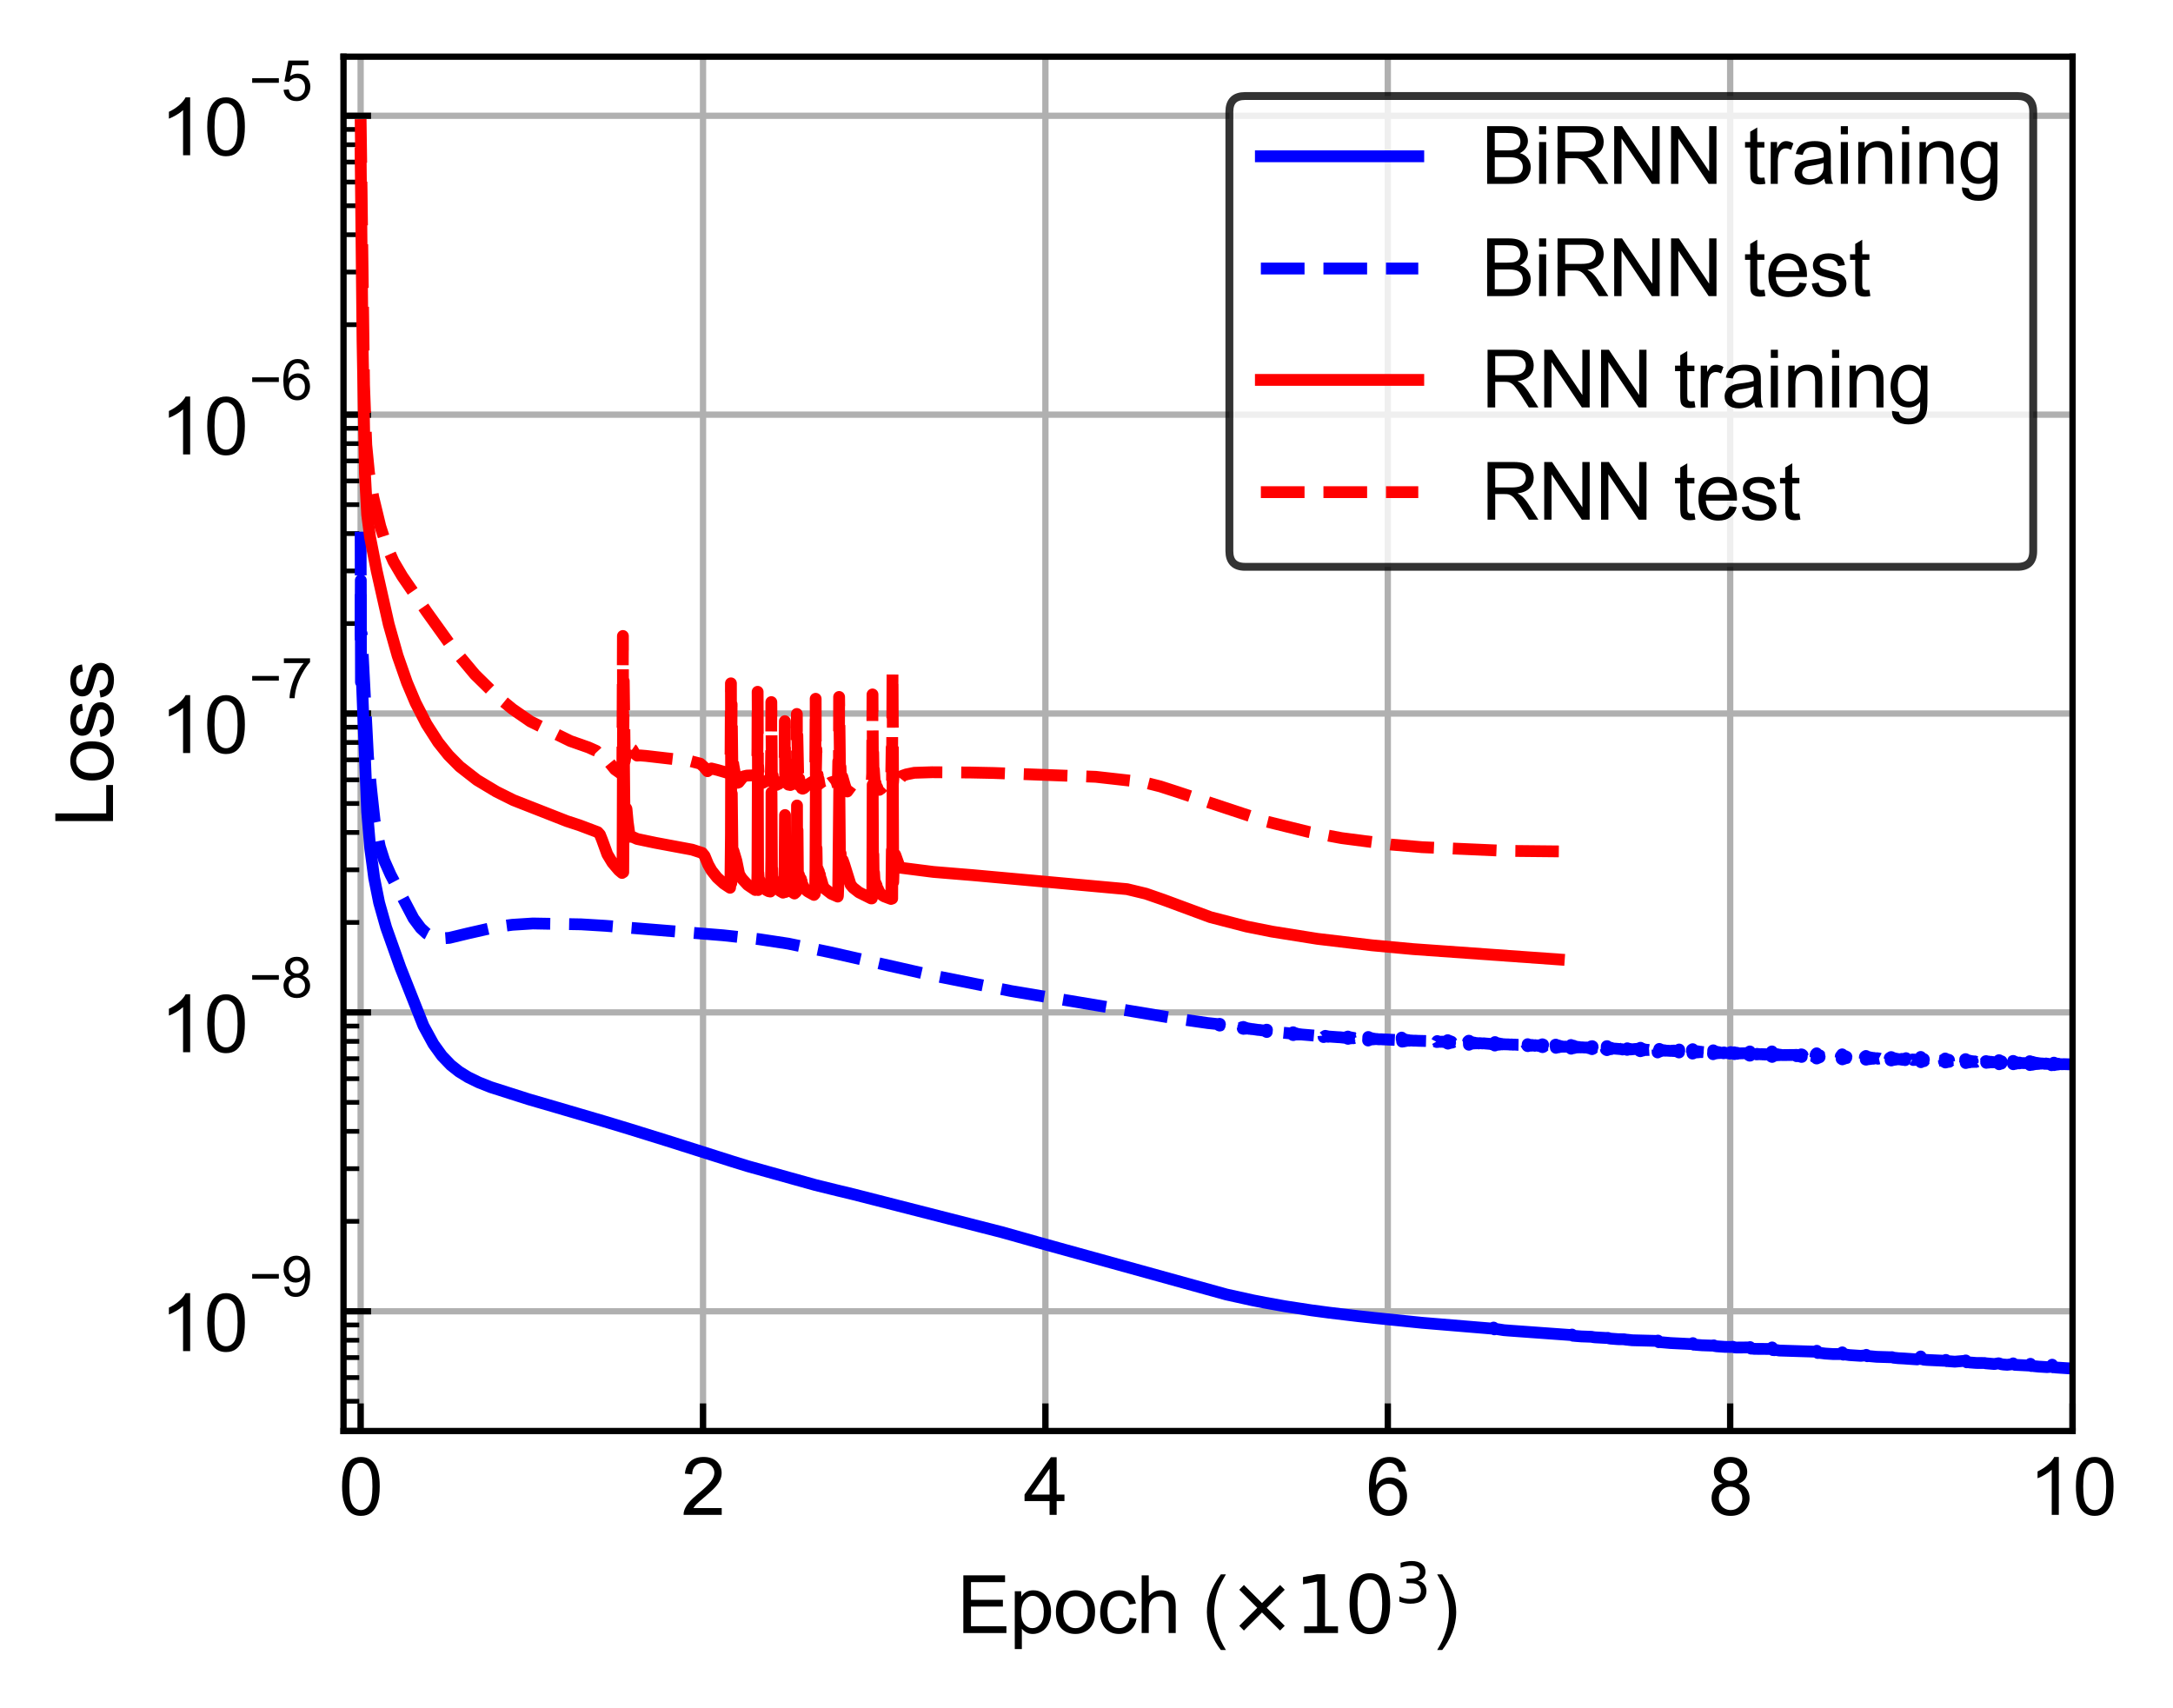 <?xml version="1.0" encoding="utf-8" standalone="no"?>
<!DOCTYPE svg PUBLIC "-//W3C//DTD SVG 1.1//EN"
  "http://www.w3.org/Graphics/SVG/1.1/DTD/svg11.dtd">
<svg xmlns:xlink="http://www.w3.org/1999/xlink" width="276.091pt" height="216.959pt" viewBox="0 0 276.091 216.959" xmlns="http://www.w3.org/2000/svg" version="1.1">
 <defs>
  <style type="text/css">*{stroke-linejoin: round; stroke-linecap: butt}</style>
 </defs>
 <g id="figure_1">
  <g id="patch_1">
   <path d="M 0 216.959 
L 276.091 216.959 
L 276.091 0 
L 0 0 
z
" style="fill: #ffffff"/>
  </g>
  <g id="axes_1">
   <g id="patch_2">
    <path d="M 43.645 181.814 
L 263.33 181.814 
L 263.33 7.2 
L 43.645 7.2 
z
" style="fill: #ffffff"/>
   </g>
   <g id="matplotlib.axis_1">
    <g id="xtick_1">
     <g id="line2d_1">
      <path d="M 45.82 181.814 
L 45.82 7.2 
" clip-path="url(#p4db4b0d78a)" style="fill: none; stroke: #b0b0b0; stroke-width: 0.8; stroke-linecap: square"/>
     </g>
     <g id="line2d_2">
      <defs>
       <path id="ma15ef468e0" d="M 0 0 
L 0 -3.5 
" style="stroke: #000000; stroke-width: 0.8"/>
      </defs>
      <g>
       <use xlink:href="#ma15ef468e0" x="45.82" y="181.814" style="stroke: #000000; stroke-width: 0.8"/>
      </g>
     </g>
     <g id="text_1">
      <!-- 0 -->
      <g transform="translate(43.04 192.472) scale(0.1 -0.1)">
       <defs>
        <path id="ArialMT-30" d="M 266 2259 
Q 266 3072 433 3567 
Q 600 4063 929 4331 
Q 1259 4600 1759 4600 
Q 2128 4600 2406 4451 
Q 2684 4303 2865 4023 
Q 3047 3744 3150 3342 
Q 3253 2941 3253 2259 
Q 3253 1453 3087 958 
Q 2922 463 2592 192 
Q 2263 -78 1759 -78 
Q 1097 -78 719 397 
Q 266 969 266 2259 
z
M 844 2259 
Q 844 1131 1108 757 
Q 1372 384 1759 384 
Q 2147 384 2411 759 
Q 2675 1134 2675 2259 
Q 2675 3391 2411 3762 
Q 2147 4134 1753 4134 
Q 1366 4134 1134 3806 
Q 844 3388 844 2259 
z
" transform="scale(0.016)"/>
       </defs>
       <use xlink:href="#ArialMT-30"/>
      </g>
     </g>
    </g>
    <g id="xtick_2">
     <g id="line2d_3">
      <path d="M 89.322 181.814 
L 89.322 7.2 
" clip-path="url(#p4db4b0d78a)" style="fill: none; stroke: #b0b0b0; stroke-width: 0.8; stroke-linecap: square"/>
     </g>
     <g id="line2d_4">
      <g>
       <use xlink:href="#ma15ef468e0" x="89.322" y="181.814" style="stroke: #000000; stroke-width: 0.8"/>
      </g>
     </g>
     <g id="text_2">
      <!-- 2 -->
      <g transform="translate(86.542 192.472) scale(0.1 -0.1)">
       <defs>
        <path id="ArialMT-32" d="M 3222 541 
L 3222 0 
L 194 0 
Q 188 203 259 391 
Q 375 700 629 1000 
Q 884 1300 1366 1694 
Q 2113 2306 2375 2664 
Q 2638 3022 2638 3341 
Q 2638 3675 2398 3904 
Q 2159 4134 1775 4134 
Q 1369 4134 1125 3890 
Q 881 3647 878 3216 
L 300 3275 
Q 359 3922 746 4261 
Q 1134 4600 1788 4600 
Q 2447 4600 2831 4234 
Q 3216 3869 3216 3328 
Q 3216 3053 3103 2787 
Q 2991 2522 2730 2228 
Q 2469 1934 1863 1422 
Q 1356 997 1212 845 
Q 1069 694 975 541 
L 3222 541 
z
" transform="scale(0.016)"/>
       </defs>
       <use xlink:href="#ArialMT-32"/>
      </g>
     </g>
    </g>
    <g id="xtick_3">
     <g id="line2d_5">
      <path d="M 132.824 181.814 
L 132.824 7.2 
" clip-path="url(#p4db4b0d78a)" style="fill: none; stroke: #b0b0b0; stroke-width: 0.8; stroke-linecap: square"/>
     </g>
     <g id="line2d_6">
      <g>
       <use xlink:href="#ma15ef468e0" x="132.824" y="181.814" style="stroke: #000000; stroke-width: 0.8"/>
      </g>
     </g>
     <g id="text_3">
      <!-- 4 -->
      <g transform="translate(130.044 192.472) scale(0.1 -0.1)">
       <defs>
        <path id="ArialMT-34" d="M 2069 0 
L 2069 1097 
L 81 1097 
L 81 1613 
L 2172 4581 
L 2631 4581 
L 2631 1613 
L 3250 1613 
L 3250 1097 
L 2631 1097 
L 2631 0 
L 2069 0 
z
M 2069 1613 
L 2069 3678 
L 634 1613 
L 2069 1613 
z
" transform="scale(0.016)"/>
       </defs>
       <use xlink:href="#ArialMT-34"/>
      </g>
     </g>
    </g>
    <g id="xtick_4">
     <g id="line2d_7">
      <path d="M 176.326 181.814 
L 176.326 7.2 
" clip-path="url(#p4db4b0d78a)" style="fill: none; stroke: #b0b0b0; stroke-width: 0.8; stroke-linecap: square"/>
     </g>
     <g id="line2d_8">
      <g>
       <use xlink:href="#ma15ef468e0" x="176.326" y="181.814" style="stroke: #000000; stroke-width: 0.8"/>
      </g>
     </g>
     <g id="text_4">
      <!-- 6 -->
      <g transform="translate(173.546 192.472) scale(0.1 -0.1)">
       <defs>
        <path id="ArialMT-36" d="M 3184 3459 
L 2625 3416 
Q 2550 3747 2413 3897 
Q 2184 4138 1850 4138 
Q 1581 4138 1378 3988 
Q 1113 3794 959 3422 
Q 806 3050 800 2363 
Q 1003 2672 1297 2822 
Q 1591 2972 1913 2972 
Q 2475 2972 2870 2558 
Q 3266 2144 3266 1488 
Q 3266 1056 3080 686 
Q 2894 316 2569 119 
Q 2244 -78 1831 -78 
Q 1128 -78 684 439 
Q 241 956 241 2144 
Q 241 3472 731 4075 
Q 1159 4600 1884 4600 
Q 2425 4600 2770 4297 
Q 3116 3994 3184 3459 
z
M 888 1484 
Q 888 1194 1011 928 
Q 1134 663 1356 523 
Q 1578 384 1822 384 
Q 2178 384 2434 671 
Q 2691 959 2691 1453 
Q 2691 1928 2437 2201 
Q 2184 2475 1800 2475 
Q 1419 2475 1153 2201 
Q 888 1928 888 1484 
z
" transform="scale(0.016)"/>
       </defs>
       <use xlink:href="#ArialMT-36"/>
      </g>
     </g>
    </g>
    <g id="xtick_5">
     <g id="line2d_9">
      <path d="M 219.828 181.814 
L 219.828 7.2 
" clip-path="url(#p4db4b0d78a)" style="fill: none; stroke: #b0b0b0; stroke-width: 0.8; stroke-linecap: square"/>
     </g>
     <g id="line2d_10">
      <g>
       <use xlink:href="#ma15ef468e0" x="219.828" y="181.814" style="stroke: #000000; stroke-width: 0.8"/>
      </g>
     </g>
     <g id="text_5">
      <!-- 8 -->
      <g transform="translate(217.048 192.472) scale(0.1 -0.1)">
       <defs>
        <path id="ArialMT-38" d="M 1131 2484 
Q 781 2613 612 2850 
Q 444 3088 444 3419 
Q 444 3919 803 4259 
Q 1163 4600 1759 4600 
Q 2359 4600 2725 4251 
Q 3091 3903 3091 3403 
Q 3091 3084 2923 2848 
Q 2756 2613 2416 2484 
Q 2838 2347 3058 2040 
Q 3278 1734 3278 1309 
Q 3278 722 2862 322 
Q 2447 -78 1769 -78 
Q 1091 -78 675 323 
Q 259 725 259 1325 
Q 259 1772 486 2073 
Q 713 2375 1131 2484 
z
M 1019 3438 
Q 1019 3113 1228 2906 
Q 1438 2700 1772 2700 
Q 2097 2700 2305 2904 
Q 2513 3109 2513 3406 
Q 2513 3716 2298 3927 
Q 2084 4138 1766 4138 
Q 1444 4138 1231 3931 
Q 1019 3725 1019 3438 
z
M 838 1322 
Q 838 1081 952 856 
Q 1066 631 1291 507 
Q 1516 384 1775 384 
Q 2178 384 2440 643 
Q 2703 903 2703 1303 
Q 2703 1709 2433 1975 
Q 2163 2241 1756 2241 
Q 1359 2241 1098 1978 
Q 838 1716 838 1322 
z
" transform="scale(0.016)"/>
       </defs>
       <use xlink:href="#ArialMT-38"/>
      </g>
     </g>
    </g>
    <g id="xtick_6">
     <g id="line2d_11">
      <path d="M 263.33 181.814 
L 263.33 7.2 
" clip-path="url(#p4db4b0d78a)" style="fill: none; stroke: #b0b0b0; stroke-width: 0.8; stroke-linecap: square"/>
     </g>
     <g id="line2d_12">
      <g>
       <use xlink:href="#ma15ef468e0" x="263.33" y="181.814" style="stroke: #000000; stroke-width: 0.8"/>
      </g>
     </g>
     <g id="text_6">
      <!-- 10 -->
      <g transform="translate(257.769 192.472) scale(0.1 -0.1)">
       <defs>
        <path id="ArialMT-31" d="M 2384 0 
L 1822 0 
L 1822 3584 
Q 1619 3391 1289 3197 
Q 959 3003 697 2906 
L 697 3450 
Q 1169 3672 1522 3987 
Q 1875 4303 2022 4600 
L 2384 4600 
L 2384 0 
z
" transform="scale(0.016)"/>
       </defs>
       <use xlink:href="#ArialMT-31"/>
       <use xlink:href="#ArialMT-30" x="55.615"/>
      </g>
     </g>
    </g>
    <g id="text_7">
     <!-- Epoch ($\times 10^3$) -->
     <g transform="translate(121.588 207.559) scale(0.1 -0.1)">
      <defs>
       <path id="ArialMT-45" d="M 506 0 
L 506 4581 
L 3819 4581 
L 3819 4041 
L 1113 4041 
L 1113 2638 
L 3647 2638 
L 3647 2100 
L 1113 2100 
L 1113 541 
L 3925 541 
L 3925 0 
L 506 0 
z
" transform="scale(0.016)"/>
       <path id="ArialMT-70" d="M 422 -1272 
L 422 3319 
L 934 3319 
L 934 2888 
Q 1116 3141 1344 3267 
Q 1572 3394 1897 3394 
Q 2322 3394 2647 3175 
Q 2972 2956 3137 2557 
Q 3303 2159 3303 1684 
Q 3303 1175 3120 767 
Q 2938 359 2589 142 
Q 2241 -75 1856 -75 
Q 1575 -75 1351 44 
Q 1128 163 984 344 
L 984 -1272 
L 422 -1272 
z
M 931 1641 
Q 931 1000 1190 694 
Q 1450 388 1819 388 
Q 2194 388 2461 705 
Q 2728 1022 2728 1688 
Q 2728 2322 2467 2637 
Q 2206 2953 1844 2953 
Q 1484 2953 1207 2617 
Q 931 2281 931 1641 
z
" transform="scale(0.016)"/>
       <path id="ArialMT-6f" d="M 213 1659 
Q 213 2581 725 3025 
Q 1153 3394 1769 3394 
Q 2453 3394 2887 2945 
Q 3322 2497 3322 1706 
Q 3322 1066 3130 698 
Q 2938 331 2570 128 
Q 2203 -75 1769 -75 
Q 1072 -75 642 372 
Q 213 819 213 1659 
z
M 791 1659 
Q 791 1022 1069 705 
Q 1347 388 1769 388 
Q 2188 388 2466 706 
Q 2744 1025 2744 1678 
Q 2744 2294 2464 2611 
Q 2184 2928 1769 2928 
Q 1347 2928 1069 2612 
Q 791 2297 791 1659 
z
" transform="scale(0.016)"/>
       <path id="ArialMT-63" d="M 2588 1216 
L 3141 1144 
Q 3050 572 2676 248 
Q 2303 -75 1759 -75 
Q 1078 -75 664 370 
Q 250 816 250 1647 
Q 250 2184 428 2587 
Q 606 2991 970 3192 
Q 1334 3394 1763 3394 
Q 2303 3394 2647 3120 
Q 2991 2847 3088 2344 
L 2541 2259 
Q 2463 2594 2264 2762 
Q 2066 2931 1784 2931 
Q 1359 2931 1093 2626 
Q 828 2322 828 1663 
Q 828 994 1084 691 
Q 1341 388 1753 388 
Q 2084 388 2306 591 
Q 2528 794 2588 1216 
z
" transform="scale(0.016)"/>
       <path id="ArialMT-68" d="M 422 0 
L 422 4581 
L 984 4581 
L 984 2938 
Q 1378 3394 1978 3394 
Q 2347 3394 2619 3248 
Q 2891 3103 3008 2847 
Q 3125 2591 3125 2103 
L 3125 0 
L 2563 0 
L 2563 2103 
Q 2563 2525 2380 2717 
Q 2197 2909 1863 2909 
Q 1613 2909 1392 2779 
Q 1172 2650 1078 2428 
Q 984 2206 984 1816 
L 984 0 
L 422 0 
z
" transform="scale(0.016)"/>
       <path id="ArialMT-20" transform="scale(0.016)"/>
       <path id="ArialMT-28" d="M 1497 -1347 
Q 1031 -759 709 28 
Q 388 816 388 1659 
Q 388 2403 628 3084 
Q 909 3875 1497 4659 
L 1900 4659 
Q 1522 4009 1400 3731 
Q 1209 3300 1100 2831 
Q 966 2247 966 1656 
Q 966 153 1900 -1347 
L 1497 -1347 
z
" transform="scale(0.016)"/>
       <path id="DejaVuSans-d7" d="M 4488 3438 
L 3059 2003 
L 4488 575 
L 4116 197 
L 2681 1631 
L 1247 197 
L 878 575 
L 2303 2003 
L 878 3438 
L 1247 3816 
L 2681 2381 
L 4116 3816 
L 4488 3438 
z
" transform="scale(0.016)"/>
       <path id="DejaVuSans-31" d="M 794 531 
L 1825 531 
L 1825 4091 
L 703 3866 
L 703 4441 
L 1819 4666 
L 2450 4666 
L 2450 531 
L 3481 531 
L 3481 0 
L 794 0 
L 794 531 
z
" transform="scale(0.016)"/>
       <path id="DejaVuSans-30" d="M 2034 4250 
Q 1547 4250 1301 3770 
Q 1056 3291 1056 2328 
Q 1056 1369 1301 889 
Q 1547 409 2034 409 
Q 2525 409 2770 889 
Q 3016 1369 3016 2328 
Q 3016 3291 2770 3770 
Q 2525 4250 2034 4250 
z
M 2034 4750 
Q 2819 4750 3233 4129 
Q 3647 3509 3647 2328 
Q 3647 1150 3233 529 
Q 2819 -91 2034 -91 
Q 1250 -91 836 529 
Q 422 1150 422 2328 
Q 422 3509 836 4129 
Q 1250 4750 2034 4750 
z
" transform="scale(0.016)"/>
       <path id="DejaVuSans-33" d="M 2597 2516 
Q 3050 2419 3304 2112 
Q 3559 1806 3559 1356 
Q 3559 666 3084 287 
Q 2609 -91 1734 -91 
Q 1441 -91 1130 -33 
Q 819 25 488 141 
L 488 750 
Q 750 597 1062 519 
Q 1375 441 1716 441 
Q 2309 441 2620 675 
Q 2931 909 2931 1356 
Q 2931 1769 2642 2001 
Q 2353 2234 1838 2234 
L 1294 2234 
L 1294 2753 
L 1863 2753 
Q 2328 2753 2575 2939 
Q 2822 3125 2822 3475 
Q 2822 3834 2567 4026 
Q 2313 4219 1838 4219 
Q 1578 4219 1281 4162 
Q 984 4106 628 3988 
L 628 4550 
Q 988 4650 1302 4700 
Q 1616 4750 1894 4750 
Q 2613 4750 3031 4423 
Q 3450 4097 3450 3541 
Q 3450 3153 3228 2886 
Q 3006 2619 2597 2516 
z
" transform="scale(0.016)"/>
       <path id="ArialMT-29" d="M 791 -1347 
L 388 -1347 
Q 1322 153 1322 1656 
Q 1322 2244 1188 2822 
Q 1081 3291 891 3722 
Q 769 4003 388 4659 
L 791 4659 
Q 1378 3875 1659 3084 
Q 1900 2403 1900 1659 
Q 1900 816 1576 28 
Q 1253 -759 791 -1347 
z
" transform="scale(0.016)"/>
      </defs>
      <use xlink:href="#ArialMT-45" transform="translate(0 0.766)"/>
      <use xlink:href="#ArialMT-70" transform="translate(66.699 0.766)"/>
      <use xlink:href="#ArialMT-6f" transform="translate(122.314 0.766)"/>
      <use xlink:href="#ArialMT-63" transform="translate(177.93 0.766)"/>
      <use xlink:href="#ArialMT-68" transform="translate(227.93 0.766)"/>
      <use xlink:href="#ArialMT-20" transform="translate(283.545 0.766)"/>
      <use xlink:href="#ArialMT-28" transform="translate(311.328 0.766)"/>
      <use xlink:href="#DejaVuSans-d7" transform="translate(344.629 0.766)"/>
      <use xlink:href="#DejaVuSans-31" transform="translate(428.418 0.766)"/>
      <use xlink:href="#DejaVuSans-30" transform="translate(492.041 0.766)"/>
      <use xlink:href="#DejaVuSans-33" transform="translate(556.621 39.047) scale(0.7)"/>
      <use xlink:href="#ArialMT-29" transform="translate(603.892 0.766)"/>
     </g>
    </g>
   </g>
   <g id="matplotlib.axis_2">
    <g id="ytick_1">
     <g id="line2d_13">
      <path d="M 43.645 166.604 
L 263.33 166.604 
" clip-path="url(#p4db4b0d78a)" style="fill: none; stroke: #b0b0b0; stroke-width: 0.8; stroke-linecap: square"/>
     </g>
     <g id="line2d_14">
      <defs>
       <path id="m53a539fcc9" d="M 0 0 
L 3.5 0 
" style="stroke: #000000; stroke-width: 0.8"/>
      </defs>
      <g>
       <use xlink:href="#m53a539fcc9" x="43.645" y="166.604" style="stroke: #000000; stroke-width: 0.8"/>
      </g>
     </g>
     <g id="text_8">
      <!-- $\mathdefault{10^{-9}}$ -->
      <g transform="translate(20.345 171.76) scale(0.1 -0.1)">
       <defs>
        <path id="ArialMT-2212" d="M 3381 1997 
L 356 1997 
L 356 2522 
L 3381 2522 
L 3381 1997 
z
" transform="scale(0.016)"/>
        <path id="ArialMT-39" d="M 350 1059 
L 891 1109 
Q 959 728 1153 556 
Q 1347 384 1650 384 
Q 1909 384 2104 503 
Q 2300 622 2425 820 
Q 2550 1019 2634 1356 
Q 2719 1694 2719 2044 
Q 2719 2081 2716 2156 
Q 2547 1888 2255 1720 
Q 1963 1553 1622 1553 
Q 1053 1553 659 1965 
Q 266 2378 266 3053 
Q 266 3750 677 4175 
Q 1088 4600 1706 4600 
Q 2153 4600 2523 4359 
Q 2894 4119 3086 3673 
Q 3278 3228 3278 2384 
Q 3278 1506 3087 986 
Q 2897 466 2520 194 
Q 2144 -78 1638 -78 
Q 1100 -78 759 220 
Q 419 519 350 1059 
z
M 2653 3081 
Q 2653 3566 2395 3850 
Q 2138 4134 1775 4134 
Q 1400 4134 1122 3828 
Q 844 3522 844 3034 
Q 844 2597 1108 2323 
Q 1372 2050 1759 2050 
Q 2150 2050 2401 2323 
Q 2653 2597 2653 3081 
z
" transform="scale(0.016)"/>
       </defs>
       <use xlink:href="#ArialMT-31" transform="translate(0 0.994)"/>
       <use xlink:href="#ArialMT-30" transform="translate(55.615 0.994)"/>
       <use xlink:href="#ArialMT-2212" transform="translate(112.973 70.688) scale(0.7)"/>
       <use xlink:href="#ArialMT-39" transform="translate(153.852 70.688) scale(0.7)"/>
      </g>
     </g>
    </g>
    <g id="ytick_2">
     <g id="line2d_15">
      <path d="M 43.645 128.63 
L 263.33 128.63 
" clip-path="url(#p4db4b0d78a)" style="fill: none; stroke: #b0b0b0; stroke-width: 0.8; stroke-linecap: square"/>
     </g>
     <g id="line2d_16">
      <g>
       <use xlink:href="#m53a539fcc9" x="43.645" y="128.63" style="stroke: #000000; stroke-width: 0.8"/>
      </g>
     </g>
     <g id="text_9">
      <!-- $\mathdefault{10^{-8}}$ -->
      <g transform="translate(20.345 133.786) scale(0.1 -0.1)">
       <use xlink:href="#ArialMT-31" transform="translate(0 0.994)"/>
       <use xlink:href="#ArialMT-30" transform="translate(55.615 0.994)"/>
       <use xlink:href="#ArialMT-2212" transform="translate(112.973 70.688) scale(0.7)"/>
       <use xlink:href="#ArialMT-38" transform="translate(153.852 70.688) scale(0.7)"/>
      </g>
     </g>
    </g>
    <g id="ytick_3">
     <g id="line2d_17">
      <path d="M 43.645 90.656 
L 263.33 90.656 
" clip-path="url(#p4db4b0d78a)" style="fill: none; stroke: #b0b0b0; stroke-width: 0.8; stroke-linecap: square"/>
     </g>
     <g id="line2d_18">
      <g>
       <use xlink:href="#m53a539fcc9" x="43.645" y="90.656" style="stroke: #000000; stroke-width: 0.8"/>
      </g>
     </g>
     <g id="text_10">
      <!-- $\mathdefault{10^{-7}}$ -->
      <g transform="translate(20.345 95.762) scale(0.1 -0.1)">
       <defs>
        <path id="ArialMT-37" d="M 303 3981 
L 303 4522 
L 3269 4522 
L 3269 4084 
Q 2831 3619 2401 2847 
Q 1972 2075 1738 1259 
Q 1569 684 1522 0 
L 944 0 
Q 953 541 1156 1306 
Q 1359 2072 1739 2783 
Q 2119 3494 2547 3981 
L 303 3981 
z
" transform="scale(0.016)"/>
       </defs>
       <use xlink:href="#ArialMT-31" transform="translate(0 0.847)"/>
       <use xlink:href="#ArialMT-30" transform="translate(55.615 0.847)"/>
       <use xlink:href="#ArialMT-2212" transform="translate(112.973 70.541) scale(0.7)"/>
       <use xlink:href="#ArialMT-37" transform="translate(153.852 70.541) scale(0.7)"/>
      </g>
     </g>
    </g>
    <g id="ytick_4">
     <g id="line2d_19">
      <path d="M 43.645 52.682 
L 263.33 52.682 
" clip-path="url(#p4db4b0d78a)" style="fill: none; stroke: #b0b0b0; stroke-width: 0.8; stroke-linecap: square"/>
     </g>
     <g id="line2d_20">
      <g>
       <use xlink:href="#m53a539fcc9" x="43.645" y="52.682" style="stroke: #000000; stroke-width: 0.8"/>
      </g>
     </g>
     <g id="text_11">
      <!-- $\mathdefault{10^{-6}}$ -->
      <g transform="translate(20.345 57.839) scale(0.1 -0.1)">
       <use xlink:href="#ArialMT-31" transform="translate(0 0.994)"/>
       <use xlink:href="#ArialMT-30" transform="translate(55.615 0.994)"/>
       <use xlink:href="#ArialMT-2212" transform="translate(112.973 70.688) scale(0.7)"/>
       <use xlink:href="#ArialMT-36" transform="translate(153.852 70.688) scale(0.7)"/>
      </g>
     </g>
    </g>
    <g id="ytick_5">
     <g id="line2d_21">
      <path d="M 43.645 14.709 
L 263.33 14.709 
" clip-path="url(#p4db4b0d78a)" style="fill: none; stroke: #b0b0b0; stroke-width: 0.8; stroke-linecap: square"/>
     </g>
     <g id="line2d_22">
      <g>
       <use xlink:href="#m53a539fcc9" x="43.645" y="14.709" style="stroke: #000000; stroke-width: 0.8"/>
      </g>
     </g>
     <g id="text_12">
      <!-- $\mathdefault{10^{-5}}$ -->
      <g transform="translate(20.345 19.815) scale(0.1 -0.1)">
       <defs>
        <path id="ArialMT-35" d="M 266 1200 
L 856 1250 
Q 922 819 1161 601 
Q 1400 384 1738 384 
Q 2144 384 2425 690 
Q 2706 997 2706 1503 
Q 2706 1984 2436 2262 
Q 2166 2541 1728 2541 
Q 1456 2541 1237 2417 
Q 1019 2294 894 2097 
L 366 2166 
L 809 4519 
L 3088 4519 
L 3088 3981 
L 1259 3981 
L 1013 2750 
Q 1425 3038 1878 3038 
Q 2478 3038 2890 2622 
Q 3303 2206 3303 1553 
Q 3303 931 2941 478 
Q 2500 -78 1738 -78 
Q 1113 -78 717 272 
Q 322 622 266 1200 
z
" transform="scale(0.016)"/>
       </defs>
       <use xlink:href="#ArialMT-31" transform="translate(0 0.88)"/>
       <use xlink:href="#ArialMT-30" transform="translate(55.615 0.88)"/>
       <use xlink:href="#ArialMT-2212" transform="translate(112.973 70.573) scale(0.7)"/>
       <use xlink:href="#ArialMT-35" transform="translate(153.852 70.573) scale(0.7)"/>
      </g>
     </g>
    </g>
    <g id="ytick_6">
     <g id="line2d_23">
      <defs>
       <path id="m2bcfb4e51e" d="M 0 0 
L 2 0 
" style="stroke: #000000; stroke-width: 0.6"/>
      </defs>
      <g>
       <use xlink:href="#m2bcfb4e51e" x="43.645" y="181.715" style="stroke: #000000; stroke-width: 0.6"/>
      </g>
     </g>
    </g>
    <g id="ytick_7">
     <g id="line2d_24">
      <g>
       <use xlink:href="#m2bcfb4e51e" x="43.645" y="178.035" style="stroke: #000000; stroke-width: 0.6"/>
      </g>
     </g>
    </g>
    <g id="ytick_8">
     <g id="line2d_25">
      <g>
       <use xlink:href="#m2bcfb4e51e" x="43.645" y="175.028" style="stroke: #000000; stroke-width: 0.6"/>
      </g>
     </g>
    </g>
    <g id="ytick_9">
     <g id="line2d_26">
      <g>
       <use xlink:href="#m2bcfb4e51e" x="43.645" y="172.486" style="stroke: #000000; stroke-width: 0.6"/>
      </g>
     </g>
    </g>
    <g id="ytick_10">
     <g id="line2d_27">
      <g>
       <use xlink:href="#m2bcfb4e51e" x="43.645" y="170.284" style="stroke: #000000; stroke-width: 0.6"/>
      </g>
     </g>
    </g>
    <g id="ytick_11">
     <g id="line2d_28">
      <g>
       <use xlink:href="#m2bcfb4e51e" x="43.645" y="168.341" style="stroke: #000000; stroke-width: 0.6"/>
      </g>
     </g>
    </g>
    <g id="ytick_12">
     <g id="line2d_29">
      <g>
       <use xlink:href="#m2bcfb4e51e" x="43.645" y="155.173" style="stroke: #000000; stroke-width: 0.6"/>
      </g>
     </g>
    </g>
    <g id="ytick_13">
     <g id="line2d_30">
      <g>
       <use xlink:href="#m2bcfb4e51e" x="43.645" y="148.486" style="stroke: #000000; stroke-width: 0.6"/>
      </g>
     </g>
    </g>
    <g id="ytick_14">
     <g id="line2d_31">
      <g>
       <use xlink:href="#m2bcfb4e51e" x="43.645" y="143.741" style="stroke: #000000; stroke-width: 0.6"/>
      </g>
     </g>
    </g>
    <g id="ytick_15">
     <g id="line2d_32">
      <g>
       <use xlink:href="#m2bcfb4e51e" x="43.645" y="140.061" style="stroke: #000000; stroke-width: 0.6"/>
      </g>
     </g>
    </g>
    <g id="ytick_16">
     <g id="line2d_33">
      <g>
       <use xlink:href="#m2bcfb4e51e" x="43.645" y="137.054" style="stroke: #000000; stroke-width: 0.6"/>
      </g>
     </g>
    </g>
    <g id="ytick_17">
     <g id="line2d_34">
      <g>
       <use xlink:href="#m2bcfb4e51e" x="43.645" y="134.512" style="stroke: #000000; stroke-width: 0.6"/>
      </g>
     </g>
    </g>
    <g id="ytick_18">
     <g id="line2d_35">
      <g>
       <use xlink:href="#m2bcfb4e51e" x="43.645" y="132.31" style="stroke: #000000; stroke-width: 0.6"/>
      </g>
     </g>
    </g>
    <g id="ytick_19">
     <g id="line2d_36">
      <g>
       <use xlink:href="#m2bcfb4e51e" x="43.645" y="130.368" style="stroke: #000000; stroke-width: 0.6"/>
      </g>
     </g>
    </g>
    <g id="ytick_20">
     <g id="line2d_37">
      <g>
       <use xlink:href="#m2bcfb4e51e" x="43.645" y="117.199" style="stroke: #000000; stroke-width: 0.6"/>
      </g>
     </g>
    </g>
    <g id="ytick_21">
     <g id="line2d_38">
      <g>
       <use xlink:href="#m2bcfb4e51e" x="43.645" y="110.512" style="stroke: #000000; stroke-width: 0.6"/>
      </g>
     </g>
    </g>
    <g id="ytick_22">
     <g id="line2d_39">
      <g>
       <use xlink:href="#m2bcfb4e51e" x="43.645" y="105.768" style="stroke: #000000; stroke-width: 0.6"/>
      </g>
     </g>
    </g>
    <g id="ytick_23">
     <g id="line2d_40">
      <g>
       <use xlink:href="#m2bcfb4e51e" x="43.645" y="102.088" style="stroke: #000000; stroke-width: 0.6"/>
      </g>
     </g>
    </g>
    <g id="ytick_24">
     <g id="line2d_41">
      <g>
       <use xlink:href="#m2bcfb4e51e" x="43.645" y="99.081" style="stroke: #000000; stroke-width: 0.6"/>
      </g>
     </g>
    </g>
    <g id="ytick_25">
     <g id="line2d_42">
      <g>
       <use xlink:href="#m2bcfb4e51e" x="43.645" y="96.538" style="stroke: #000000; stroke-width: 0.6"/>
      </g>
     </g>
    </g>
    <g id="ytick_26">
     <g id="line2d_43">
      <g>
       <use xlink:href="#m2bcfb4e51e" x="43.645" y="94.336" style="stroke: #000000; stroke-width: 0.6"/>
      </g>
     </g>
    </g>
    <g id="ytick_27">
     <g id="line2d_44">
      <g>
       <use xlink:href="#m2bcfb4e51e" x="43.645" y="92.394" style="stroke: #000000; stroke-width: 0.6"/>
      </g>
     </g>
    </g>
    <g id="ytick_28">
     <g id="line2d_45">
      <g>
       <use xlink:href="#m2bcfb4e51e" x="43.645" y="79.225" style="stroke: #000000; stroke-width: 0.6"/>
      </g>
     </g>
    </g>
    <g id="ytick_29">
     <g id="line2d_46">
      <g>
       <use xlink:href="#m2bcfb4e51e" x="43.645" y="72.538" style="stroke: #000000; stroke-width: 0.6"/>
      </g>
     </g>
    </g>
    <g id="ytick_30">
     <g id="line2d_47">
      <g>
       <use xlink:href="#m2bcfb4e51e" x="43.645" y="67.794" style="stroke: #000000; stroke-width: 0.6"/>
      </g>
     </g>
    </g>
    <g id="ytick_31">
     <g id="line2d_48">
      <g>
       <use xlink:href="#m2bcfb4e51e" x="43.645" y="64.114" style="stroke: #000000; stroke-width: 0.6"/>
      </g>
     </g>
    </g>
    <g id="ytick_32">
     <g id="line2d_49">
      <g>
       <use xlink:href="#m2bcfb4e51e" x="43.645" y="61.107" style="stroke: #000000; stroke-width: 0.6"/>
      </g>
     </g>
    </g>
    <g id="ytick_33">
     <g id="line2d_50">
      <g>
       <use xlink:href="#m2bcfb4e51e" x="43.645" y="58.565" style="stroke: #000000; stroke-width: 0.6"/>
      </g>
     </g>
    </g>
    <g id="ytick_34">
     <g id="line2d_51">
      <g>
       <use xlink:href="#m2bcfb4e51e" x="43.645" y="56.362" style="stroke: #000000; stroke-width: 0.6"/>
      </g>
     </g>
    </g>
    <g id="ytick_35">
     <g id="line2d_52">
      <g>
       <use xlink:href="#m2bcfb4e51e" x="43.645" y="54.42" style="stroke: #000000; stroke-width: 0.6"/>
      </g>
     </g>
    </g>
    <g id="ytick_36">
     <g id="line2d_53">
      <g>
       <use xlink:href="#m2bcfb4e51e" x="43.645" y="41.251" style="stroke: #000000; stroke-width: 0.6"/>
      </g>
     </g>
    </g>
    <g id="ytick_37">
     <g id="line2d_54">
      <g>
       <use xlink:href="#m2bcfb4e51e" x="43.645" y="34.564" style="stroke: #000000; stroke-width: 0.6"/>
      </g>
     </g>
    </g>
    <g id="ytick_38">
     <g id="line2d_55">
      <g>
       <use xlink:href="#m2bcfb4e51e" x="43.645" y="29.82" style="stroke: #000000; stroke-width: 0.6"/>
      </g>
     </g>
    </g>
    <g id="ytick_39">
     <g id="line2d_56">
      <g>
       <use xlink:href="#m2bcfb4e51e" x="43.645" y="26.14" style="stroke: #000000; stroke-width: 0.6"/>
      </g>
     </g>
    </g>
    <g id="ytick_40">
     <g id="line2d_57">
      <g>
       <use xlink:href="#m2bcfb4e51e" x="43.645" y="23.133" style="stroke: #000000; stroke-width: 0.6"/>
      </g>
     </g>
    </g>
    <g id="ytick_41">
     <g id="line2d_58">
      <g>
       <use xlink:href="#m2bcfb4e51e" x="43.645" y="20.591" style="stroke: #000000; stroke-width: 0.6"/>
      </g>
     </g>
    </g>
    <g id="ytick_42">
     <g id="line2d_59">
      <g>
       <use xlink:href="#m2bcfb4e51e" x="43.645" y="18.389" style="stroke: #000000; stroke-width: 0.6"/>
      </g>
     </g>
    </g>
    <g id="ytick_43">
     <g id="line2d_60">
      <g>
       <use xlink:href="#m2bcfb4e51e" x="43.645" y="16.446" style="stroke: #000000; stroke-width: 0.6"/>
      </g>
     </g>
    </g>
    <g id="text_13">
     <!-- Loss -->
     <g transform="translate(14.358 105.068) rotate(-90) scale(0.1 -0.1)">
      <defs>
       <path id="ArialMT-4c" d="M 469 0 
L 469 4581 
L 1075 4581 
L 1075 541 
L 3331 541 
L 3331 0 
L 469 0 
z
" transform="scale(0.016)"/>
       <path id="ArialMT-73" d="M 197 991 
L 753 1078 
Q 800 744 1014 566 
Q 1228 388 1613 388 
Q 2000 388 2187 545 
Q 2375 703 2375 916 
Q 2375 1106 2209 1216 
Q 2094 1291 1634 1406 
Q 1016 1563 777 1677 
Q 538 1791 414 1992 
Q 291 2194 291 2438 
Q 291 2659 392 2848 
Q 494 3038 669 3163 
Q 800 3259 1026 3326 
Q 1253 3394 1513 3394 
Q 1903 3394 2198 3281 
Q 2494 3169 2634 2976 
Q 2775 2784 2828 2463 
L 2278 2388 
Q 2241 2644 2061 2787 
Q 1881 2931 1553 2931 
Q 1166 2931 1000 2803 
Q 834 2675 834 2503 
Q 834 2394 903 2306 
Q 972 2216 1119 2156 
Q 1203 2125 1616 2013 
Q 2213 1853 2448 1751 
Q 2684 1650 2818 1456 
Q 2953 1263 2953 975 
Q 2953 694 2789 445 
Q 2625 197 2315 61 
Q 2006 -75 1616 -75 
Q 969 -75 630 194 
Q 291 463 197 991 
z
" transform="scale(0.016)"/>
      </defs>
      <use xlink:href="#ArialMT-4c"/>
      <use xlink:href="#ArialMT-6f" x="55.615"/>
      <use xlink:href="#ArialMT-73" x="111.23"/>
      <use xlink:href="#ArialMT-73" x="161.23"/>
     </g>
    </g>
   </g>
   <g id="line2d_61">
    <path d="M 45.82 80.598 
L 45.842 73.728 
L 45.864 86.672 
L 45.907 85.61 
L 45.929 85.458 
L 45.951 85.701 
L 46.212 92.459 
L 46.647 103.139 
L 47.038 107.779 
L 47.539 111.548 
L 48.17 114.691 
L 49.061 117.84 
L 50.867 122.916 
L 53.803 130.328 
L 55.065 132.644 
L 56.152 134.151 
L 57.283 135.329 
L 58.327 136.155 
L 59.48 136.867 
L 60.829 137.524 
L 62.329 138.12 
L 67.158 139.662 
L 70.856 140.739 
L 76.685 142.45 
L 79.904 143.423 
L 84.733 144.923 
L 86.865 145.599 
L 93.085 147.575 
L 94.956 148.154 
L 103.613 150.566 
L 106.375 151.244 
L 108.42 151.737 
L 127.278 156.549 
L 130.084 157.338 
L 131.889 157.852 
L 155.815 164.468 
L 159.187 165.212 
L 160.709 165.508 
L 163.232 165.961 
L 166.647 166.484 
L 167.648 166.617 
L 168.866 166.779 
L 171.628 167.11 
L 172.672 167.236 
L 174.086 167.385 
L 174.456 167.43 
L 180.655 168.064 
L 189.66 168.81 
L 189.768 168.672 
L 189.812 168.766 
L 189.877 168.9 
L 189.942 168.828 
L 191.074 169.002 
L 191.683 169.052 
L 199.6 169.623 
L 199.73 169.558 
L 199.752 169.588 
L 199.861 169.713 
L 199.904 169.682 
L 200.057 169.731 
L 200.927 169.798 
L 202.21 169.843 
L 202.406 169.882 
L 202.645 169.913 
L 204.059 169.992 
L 204.276 169.979 
L 204.429 170.042 
L 204.624 170.076 
L 205.603 170.15 
L 206.343 170.16 
L 206.604 170.207 
L 206.821 170.225 
L 207.387 170.285 
L 210.562 170.368 
L 210.649 170.323 
L 210.671 170.365 
L 210.758 170.533 
L 210.823 170.478 
L 211.019 170.53 
L 212.259 170.639 
L 214.934 170.77 
L 215.087 170.649 
L 215.13 170.723 
L 215.217 170.852 
L 215.282 170.81 
L 215.413 170.86 
L 216.261 170.924 
L 217.523 170.967 
L 217.74 170.931 
L 217.871 171.016 
L 217.893 171 
L 218.067 171.049 
L 219.198 171.126 
L 219.937 171.132 
L 220.176 171.113 
L 220.35 171.185 
L 220.633 171.21 
L 222.264 171.196 
L 222.351 171.152 
L 222.373 171.183 
L 222.482 171.349 
L 222.525 171.309 
L 222.634 171.346 
L 222.895 171.377 
L 225.049 171.392 
L 225.157 171.197 
L 225.179 171.249 
L 225.266 171.536 
L 225.331 171.429 
L 225.397 171.501 
L 225.44 171.549 
L 225.505 171.493 
L 226.071 171.591 
L 230.747 171.739 
L 230.834 171.62 
L 230.878 171.723 
L 230.965 171.904 
L 231.008 171.839 
L 231.052 171.827 
L 231.095 171.887 
L 231.226 171.89 
L 231.922 171.976 
L 232.879 172.037 
L 233.923 172.042 
L 234.075 171.823 
L 234.119 171.912 
L 234.206 172.115 
L 234.249 172.052 
L 234.293 172.033 
L 234.336 172.093 
L 234.467 172.097 
L 234.989 172.17 
L 236.424 172.264 
L 236.99 172.205 
L 237.12 172.141 
L 237.142 172.166 
L 237.251 172.316 
L 237.316 172.274 
L 237.577 172.308 
L 238.425 172.387 
L 240.166 172.441 
L 240.383 172.43 
L 240.557 172.497 
L 241.166 172.562 
L 241.906 172.601 
L 242.428 172.638 
L 243.58 172.715 
L 243.928 172.616 
L 244.037 172.346 
L 244.081 172.447 
L 244.146 172.681 
L 244.233 172.654 
L 244.429 172.75 
L 244.82 172.786 
L 246.995 172.887 
L 247.235 172.782 
L 247.256 172.831 
L 247.343 172.938 
L 247.387 172.909 
L 247.517 172.941 
L 247.822 172.963 
L 248.366 173.006 
L 249.692 172.894 
L 249.758 172.848 
L 249.779 172.883 
L 249.888 173.089 
L 249.953 173.039 
L 250.258 173.105 
L 251.085 173.168 
L 252.15 173.177 
L 252.303 173.212 
L 253.39 173.305 
L 253.934 173.211 
L 254.064 173.251 
L 254.238 173.32 
L 254.521 173.365 
L 255.021 173.402 
L 255.674 173.33 
L 255.783 173.223 
L 255.826 173.278 
L 256 173.407 
L 257.827 173.498 
L 257.98 173.279 
L 258.023 173.352 
L 258.11 173.561 
L 258.175 173.522 
L 258.436 173.575 
L 259.045 173.635 
L 259.502 173.66 
L 260.089 173.697 
L 260.59 173.653 
L 260.742 173.39 
L 260.785 173.518 
L 260.851 173.719 
L 260.916 173.65 
L 261.003 173.709 
L 261.199 173.743 
L 261.59 173.771 
L 262.7 173.842 
L 263.309 173.877 
L 263.309 173.877 
" clip-path="url(#p4db4b0d78a)" style="fill: none; stroke: #0000ff; stroke-width: 1.5; stroke-linecap: square"/>
   </g>
   <g id="line2d_62">
    <path d="M 45.82 67.553 
L 45.842 80.656 
L 45.951 80.506 
L 46.756 96.157 
L 47.191 100.571 
L 47.604 104.353 
L 48.257 107.552 
L 48.822 109.332 
L 49.627 111.143 
L 52.541 116.69 
L 53.455 117.917 
L 54.195 118.601 
L 55.13 119.083 
L 56.022 119.236 
L 57.087 119.16 
L 59.393 118.604 
L 63.112 117.758 
L 65.092 117.497 
L 67.702 117.331 
L 73.857 117.441 
L 76.903 117.625 
L 91.889 118.833 
L 96.37 119.32 
L 100.154 119.892 
L 105.396 120.976 
L 118.251 123.881 
L 128.518 125.925 
L 149.029 129.346 
L 150.095 129.501 
L 153.466 129.984 
L 154.771 130.119 
L 154.858 130.096 
L 154.88 130.268 
L 154.945 130.078 
L 154.967 130.302 
L 154.989 130.089 
L 155.01 130.295 
L 155.097 130.227 
L 155.38 130.233 
L 155.489 130.294 
L 155.511 130.244 
L 155.598 130.286 
L 155.793 130.301 
L 156.054 130.348 
L 156.468 130.399 
L 157.077 130.484 
L 157.534 130.529 
L 157.686 130.593 
L 157.795 130.52 
L 157.882 130.496 
L 157.903 130.693 
L 157.969 130.477 
L 157.99 130.72 
L 158.012 130.489 
L 158.034 130.709 
L 158.121 130.64 
L 158.251 130.574 
L 158.273 130.699 
L 158.36 130.665 
L 158.578 130.662 
L 158.708 130.717 
L 158.817 130.701 
L 158.991 130.747 
L 159.143 130.75 
L 159.861 130.853 
L 160.057 130.862 
L 160.296 130.904 
L 160.492 130.91 
L 160.644 130.968 
L 160.753 130.893 
L 160.84 130.861 
L 160.861 131.078 
L 160.927 130.825 
L 160.948 131.12 
L 160.97 130.829 
L 160.992 131.112 
L 161.079 131.012 
L 161.362 130.986 
L 161.427 131.081 
L 161.47 131.07 
L 161.601 131.025 
L 161.71 131.079 
L 161.731 131.062 
L 162.427 131.153 
L 162.689 131.17 
L 162.993 131.208 
L 163.82 131.286 
L 163.972 131.33 
L 164.081 131.265 
L 164.168 131.228 
L 164.189 131.437 
L 164.276 131.503 
L 164.298 131.152 
L 164.32 131.51 
L 164.407 131.41 
L 164.494 131.27 
L 164.559 131.455 
L 164.537 131.257 
L 164.603 131.416 
L 164.733 131.316 
L 164.755 131.44 
L 164.842 131.383 
L 164.951 131.437 
L 165.081 131.392 
L 165.19 131.437 
L 165.212 131.415 
L 165.451 131.444 
L 166.169 131.503 
L 166.604 131.54 
L 167.191 131.592 
L 167.474 131.598 
L 167.626 131.648 
L 167.735 131.562 
L 167.822 131.516 
L 167.843 131.767 
L 167.93 131.826 
L 167.952 131.439 
L 167.974 131.82 
L 168.061 131.677 
L 168.148 131.548 
L 168.17 131.765 
L 168.257 131.689 
L 168.387 131.607 
L 168.518 131.713 
L 168.583 131.646 
L 168.627 131.662 
L 168.757 131.726 
L 168.866 131.698 
L 169.932 131.773 
L 170.301 131.791 
L 170.932 131.862 
L 171.041 131.771 
L 171.128 131.745 
L 171.15 131.936 
L 171.237 131.977 
L 171.258 131.697 
L 171.28 131.987 
L 171.367 131.955 
L 171.389 131.767 
L 171.476 131.869 
L 171.519 131.907 
L 171.585 131.793 
L 171.606 131.928 
L 171.693 131.893 
L 171.824 131.84 
L 171.933 131.914 
L 172.041 131.879 
L 172.302 131.913 
L 172.455 131.899 
L 172.65 131.92 
L 172.977 131.931 
L 173.608 132.036 
L 173.695 132.113 
L 173.716 131.782 
L 173.803 131.703 
L 173.825 132.202 
L 173.847 131.752 
L 173.934 132.022 
L 173.999 131.822 
L 174.021 132.122 
L 174.043 131.858 
L 174.173 132.086 
L 174.195 131.89 
L 174.282 132.008 
L 174.347 131.93 
L 174.325 132.054 
L 174.391 131.947 
L 174.521 132.047 
L 174.543 131.965 
L 174.63 132.018 
L 174.739 131.994 
L 174.76 132.029 
L 174.934 132.01 
L 175.108 132.043 
L 175.261 132.047 
L 175.435 132.04 
L 175.717 132.058 
L 176.109 132.071 
L 177.675 132.145 
L 177.827 132.1 
L 177.914 132.053 
L 177.936 132.26 
L 178.023 132.371 
L 178.045 131.873 
L 178.11 132.431 
L 178.088 131.831 
L 178.153 132.342 
L 178.284 131.973 
L 178.306 132.323 
L 178.393 132.101 
L 178.458 132.292 
L 178.436 132.039 
L 178.501 132.23 
L 178.588 132.09 
L 178.61 132.262 
L 178.697 132.167 
L 178.741 132.127 
L 178.806 132.225 
L 178.936 132.15 
L 179.067 132.222 
L 179.198 132.194 
L 179.35 132.204 
L 179.654 132.225 
L 179.872 132.221 
L 180.155 132.239 
L 181.503 132.271 
L 181.612 132.324 
L 181.721 132.266 
L 181.829 132.349 
L 181.916 132.37 
L 181.938 132.234 
L 182.025 132.214 
L 182.047 132.415 
L 182.134 132.445 
L 182.156 132.175 
L 182.221 132.454 
L 182.264 132.443 
L 182.286 132.206 
L 182.373 132.282 
L 182.504 132.378 
L 182.547 132.393 
L 182.612 132.273 
L 182.678 132.387 
L 182.721 132.375 
L 182.83 132.336 
L 183.047 132.369 
L 183.2 132.344 
L 183.352 132.381 
L 183.461 132.345 
L 183.569 132.41 
L 183.678 132.315 
L 183.765 132.282 
L 183.787 132.491 
L 183.874 132.555 
L 183.896 132.184 
L 183.961 132.598 
L 183.939 132.158 
L 184.004 132.584 
L 184.026 132.211 
L 184.113 132.392 
L 184.157 132.47 
L 184.178 132.296 
L 184.244 132.519 
L 184.222 132.271 
L 184.287 132.486 
L 184.418 132.351 
L 184.483 132.469 
L 184.527 132.454 
L 184.657 132.383 
L 184.766 132.449 
L 184.896 132.411 
L 185.005 132.444 
L 185.027 132.422 
L 185.201 132.453 
L 185.353 132.436 
L 185.549 132.452 
L 186.201 132.496 
L 186.31 132.444 
L 186.397 132.41 
L 186.419 132.571 
L 186.506 132.645 
L 186.528 132.305 
L 186.615 132.227 
L 186.636 132.738 
L 186.658 132.233 
L 186.745 132.412 
L 186.832 132.608 
L 186.897 132.37 
L 186.876 132.64 
L 186.941 132.419 
L 187.071 132.595 
L 187.093 132.428 
L 187.18 132.484 
L 187.311 132.574 
L 187.332 132.475 
L 187.419 132.509 
L 187.55 132.564 
L 187.659 132.528 
L 187.876 132.573 
L 187.985 132.536 
L 188.137 132.551 
L 188.355 132.569 
L 188.55 132.558 
L 188.703 132.578 
L 189.42 132.636 
L 189.507 132.673 
L 189.529 132.534 
L 189.616 132.425 
L 189.638 132.823 
L 189.725 132.957 
L 189.747 132.209 
L 189.768 132.942 
L 189.855 132.598 
L 189.899 132.429 
L 189.921 132.839 
L 189.942 132.399 
L 190.03 132.682 
L 190.095 132.478 
L 190.073 132.779 
L 190.138 132.546 
L 190.269 132.741 
L 190.399 132.566 
L 190.421 132.73 
L 190.508 132.622 
L 190.573 132.712 
L 190.552 132.598 
L 190.617 132.685 
L 190.747 132.628 
L 190.878 132.695 
L 191.008 132.664 
L 191.182 132.688 
L 191.335 132.688 
L 191.639 132.694 
L 191.9 132.719 
L 192.074 132.705 
L 192.226 132.734 
L 192.379 132.716 
L 192.553 132.73 
L 192.901 132.751 
L 193.183 132.755 
L 193.401 132.793 
L 193.51 132.714 
L 193.597 132.682 
L 193.618 132.872 
L 193.705 132.936 
L 193.727 132.587 
L 193.814 132.526 
L 193.836 133.007 
L 193.858 132.547 
L 193.945 132.705 
L 194.075 132.904 
L 194.097 132.667 
L 194.119 132.915 
L 194.184 132.715 
L 194.314 132.85 
L 194.358 132.865 
L 194.423 132.754 
L 194.554 132.83 
L 194.597 132.856 
L 194.662 132.768 
L 194.771 132.846 
L 194.902 132.8 
L 195.01 132.874 
L 195.076 132.796 
L 195.119 132.809 
L 195.25 132.847 
L 195.402 132.817 
L 195.511 132.893 
L 195.62 132.802 
L 195.707 132.784 
L 195.728 132.935 
L 195.815 132.971 
L 195.837 132.733 
L 195.924 132.697 
L 195.946 133.033 
L 195.968 132.682 
L 195.989 133.041 
L 196.055 132.714 
L 196.076 133.005 
L 196.163 132.923 
L 196.294 132.823 
L 196.337 132.805 
L 196.403 132.96 
L 196.424 132.817 
L 196.511 132.847 
L 196.642 132.906 
L 196.751 132.861 
L 196.859 132.957 
L 196.968 132.857 
L 197.077 132.962 
L 197.186 132.87 
L 197.294 132.972 
L 197.381 132.991 
L 197.403 132.85 
L 197.49 132.82 
L 197.512 133.046 
L 197.599 133.101 
L 197.621 132.738 
L 197.686 133.129 
L 197.664 132.724 
L 197.729 133.114 
L 197.751 132.769 
L 197.838 132.91 
L 197.925 133.031 
L 197.99 132.83 
L 198.012 133.064 
L 198.034 132.844 
L 198.056 133.039 
L 198.143 132.971 
L 198.273 132.91 
L 198.382 133.001 
L 198.447 132.946 
L 198.491 132.961 
L 198.708 132.99 
L 198.882 132.979 
L 199.056 132.989 
L 199.404 133.07 
L 199.491 133.122 
L 199.513 132.872 
L 199.6 132.773 
L 199.622 133.244 
L 199.687 132.7 
L 199.665 133.279 
L 199.73 132.751 
L 199.752 133.21 
L 199.839 132.967 
L 199.904 133.176 
L 199.926 132.862 
L 199.948 133.164 
L 199.97 132.911 
L 200.057 133.066 
L 200.1 133.113 
L 200.165 132.952 
L 200.187 133.105 
L 200.296 133.086 
L 200.361 132.997 
L 200.405 133.01 
L 200.535 133.079 
L 200.6 133.022 
L 200.644 133.039 
L 200.818 133.08 
L 200.97 133.064 
L 201.427 133.097 
L 201.579 133.09 
L 202.014 133.197 
L 202.101 133.229 
L 202.123 132.972 
L 202.21 132.932 
L 202.232 133.287 
L 202.297 132.919 
L 202.275 133.297 
L 202.341 132.946 
L 202.362 133.259 
L 202.449 133.166 
L 202.536 133.066 
L 202.623 133.039 
L 202.645 133.22 
L 202.667 133.047 
L 202.754 133.094 
L 202.884 133.159 
L 202.993 133.111 
L 203.102 133.183 
L 203.211 133.134 
L 203.319 133.182 
L 203.428 133.149 
L 203.559 133.177 
L 203.711 133.15 
L 203.82 133.218 
L 203.907 133.251 
L 203.928 133.103 
L 204.015 133.047 
L 204.037 133.336 
L 204.124 133.407 
L 204.146 132.923 
L 204.168 133.425 
L 204.189 132.916 
L 204.255 133.375 
L 204.276 133.044 
L 204.363 133.245 
L 204.45 133.335 
L 204.472 133.071 
L 204.494 133.314 
L 204.581 133.198 
L 204.668 133.13 
L 204.69 133.296 
L 204.711 133.136 
L 204.798 133.211 
L 205.255 133.238 
L 206.06 133.304 
L 206.147 133.344 
L 206.169 133.19 
L 206.256 133.159 
L 206.277 133.394 
L 206.364 133.443 
L 206.386 133.083 
L 206.452 133.481 
L 206.43 133.059 
L 206.495 133.468 
L 206.517 133.098 
L 206.604 133.223 
L 206.734 133.39 
L 206.756 133.187 
L 206.843 133.228 
L 206.865 133.351 
L 206.974 133.332 
L 207.082 133.267 
L 207.191 133.336 
L 207.3 133.308 
L 207.322 133.32 
L 208.213 133.242 
L 208.3 133.18 
L 208.322 133.524 
L 208.409 133.562 
L 208.431 133.122 
L 208.453 133.554 
L 208.54 133.475 
L 208.67 133.269 
L 208.735 133.478 
L 208.714 133.252 
L 208.779 133.457 
L 208.801 133.304 
L 208.888 133.376 
L 209.083 133.355 
L 209.214 133.413 
L 209.323 133.379 
L 209.475 133.406 
L 209.714 133.388 
L 209.823 133.42 
L 209.845 133.408 
L 209.997 133.428 
L 210.149 133.401 
L 210.258 133.472 
L 210.345 133.503 
L 210.367 133.354 
L 210.454 133.273 
L 210.475 133.605 
L 210.562 133.692 
L 210.584 133.105 
L 210.606 133.717 
L 210.693 133.588 
L 210.802 133.607 
L 210.823 133.267 
L 210.845 133.608 
L 210.932 133.454 
L 210.976 133.376 
L 210.997 133.556 
L 211.019 133.347 
L 211.106 133.442 
L 211.345 133.492 
L 211.454 133.44 
L 211.585 133.496 
L 211.715 133.487 
L 212.324 133.524 
L 212.477 133.488 
L 212.585 133.538 
L 212.694 133.48 
L 212.803 133.547 
L 212.912 133.513 
L 213.02 133.579 
L 213.107 133.606 
L 213.129 133.462 
L 213.216 133.408 
L 213.238 133.679 
L 213.325 133.719 
L 213.347 133.346 
L 213.368 133.727 
L 213.455 133.688 
L 213.477 133.427 
L 213.564 133.541 
L 213.695 133.636 
L 213.716 133.486 
L 213.803 133.521 
L 213.934 133.581 
L 214.086 133.554 
L 214.217 133.591 
L 214.499 133.585 
L 214.652 133.622 
L 214.76 133.546 
L 214.847 133.513 
L 214.869 133.713 
L 214.956 133.8 
L 214.978 133.364 
L 215.043 133.86 
L 215.065 133.302 
L 215.087 133.853 
L 215.108 133.364 
L 215.195 133.64 
L 215.239 133.726 
L 215.261 133.484 
L 215.282 133.76 
L 215.304 133.467 
L 215.369 133.703 
L 215.5 133.538 
L 215.522 133.717 
L 215.609 133.636 
L 215.652 133.595 
L 215.717 133.706 
L 215.739 133.577 
L 215.826 133.629 
L 215.957 133.683 
L 216.065 133.624 
L 216.196 133.674 
L 216.326 133.665 
L 217.349 133.75 
L 217.436 133.788 
L 217.458 133.607 
L 217.545 133.527 
L 217.566 133.89 
L 217.632 133.443 
L 217.653 133.939 
L 217.675 133.447 
L 217.697 133.921 
L 217.784 133.773 
L 217.849 133.809 
L 217.871 133.595 
L 217.936 133.855 
L 217.914 133.573 
L 217.98 133.821 
L 218.11 133.651 
L 218.132 133.822 
L 218.154 133.643 
L 218.219 133.787 
L 218.349 133.696 
L 218.415 133.798 
L 218.393 133.685 
L 218.458 133.78 
L 218.589 133.737 
L 218.697 133.789 
L 218.828 133.746 
L 218.937 133.803 
L 218.98 133.82 
L 219.045 133.716 
L 219.154 133.799 
L 219.285 133.774 
L 219.698 133.839 
L 219.785 133.869 
L 219.807 133.705 
L 219.894 133.672 
L 219.915 133.924 
L 220.002 133.981 
L 220.024 133.571 
L 220.089 134.014 
L 220.068 133.553 
L 220.133 133.984 
L 220.155 133.629 
L 220.242 133.782 
L 220.329 133.912 
L 220.35 133.7 
L 220.372 133.925 
L 220.437 133.74 
L 220.568 133.872 
L 220.611 133.892 
L 220.677 133.758 
L 220.698 133.892 
L 220.785 133.842 
L 222.025 133.809 
L 222.112 133.762 
L 222.134 134.01 
L 222.221 134.079 
L 222.243 133.639 
L 222.308 134.126 
L 222.33 133.591 
L 222.351 134.122 
L 222.373 133.658 
L 222.46 133.932 
L 222.525 133.733 
L 222.547 134.056 
L 222.569 133.745 
L 222.591 134.011 
L 222.678 133.865 
L 222.721 133.819 
L 222.786 133.985 
L 222.808 133.849 
L 222.895 133.938 
L 222.939 133.963 
L 223.004 133.876 
L 223.135 133.946 
L 223.178 133.966 
L 223.243 133.894 
L 223.374 133.952 
L 223.483 133.926 
L 223.7 133.953 
L 223.831 133.926 
L 223.939 133.967 
L 224.092 133.935 
L 224.2 133.982 
L 224.309 133.942 
L 224.418 133.986 
L 224.44 133.957 
L 224.592 133.982 
L 224.875 133.937 
L 224.962 133.849 
L 224.983 134.138 
L 225.07 134.245 
L 225.092 133.618 
L 225.157 134.284 
L 225.136 133.587 
L 225.201 134.185 
L 225.31 134.206 
L 225.331 133.761 
L 225.353 134.182 
L 225.44 133.924 
L 225.505 134.146 
L 225.484 133.854 
L 225.549 134.085 
L 225.636 133.91 
L 225.658 134.127 
L 225.745 133.999 
L 225.81 134.108 
L 225.788 133.942 
L 225.853 134.071 
L 225.984 133.983 
L 226.114 134.055 
L 226.18 134.006 
L 226.223 134.025 
L 226.462 134.052 
L 226.658 134.049 
L 228.159 134.034 
L 228.202 134.026 
L 228.268 134.194 
L 228.29 134.028 
L 228.377 134.045 
L 228.485 134.185 
L 228.572 134.206 
L 228.594 134.036 
L 228.703 134.224 
L 228.79 134.258 
L 228.812 133.974 
L 228.877 134.285 
L 228.855 133.96 
L 228.92 134.282 
L 228.942 133.977 
L 229.029 134.049 
L 229.051 134.207 
L 229.138 134.129 
L 229.225 134.06 
L 229.247 134.236 
L 229.312 134.038 
L 229.29 134.253 
L 229.355 134.048 
L 229.377 134.24 
L 229.464 134.182 
L 229.595 134.134 
L 229.703 134.199 
L 229.812 134.126 
L 229.921 134.19 
L 230.03 134.146 
L 230.138 134.213 
L 230.247 134.164 
L 230.356 134.214 
L 230.465 134.166 
L 230.573 134.266 
L 230.66 134.333 
L 230.682 134.018 
L 230.769 133.864 
L 230.791 134.48 
L 230.813 133.828 
L 230.834 134.483 
L 230.9 134.07 
L 230.987 134.382 
L 231.008 133.996 
L 231.03 134.398 
L 231.095 134.16 
L 231.161 134.113 
L 231.182 134.334 
L 231.204 134.091 
L 231.291 134.209 
L 232.031 134.225 
L 232.139 134.262 
L 232.161 134.247 
L 232.77 134.282 
L 232.879 134.255 
L 233.009 134.293 
L 233.183 134.27 
L 233.292 134.31 
L 233.444 134.286 
L 233.553 134.345 
L 233.662 134.275 
L 233.771 134.355 
L 233.858 134.408 
L 233.88 134.191 
L 233.967 134.076 
L 233.988 134.537 
L 234.054 133.959 
L 234.075 134.593 
L 234.097 134.011 
L 234.119 134.536 
L 234.228 134.48 
L 234.249 134.119 
L 234.271 134.527 
L 234.336 134.249 
L 234.402 134.229 
L 234.423 134.469 
L 234.445 134.183 
L 234.532 134.331 
L 234.576 134.404 
L 234.597 134.256 
L 234.619 134.426 
L 234.706 134.36 
L 236.229 134.417 
L 236.337 134.391 
L 236.359 134.415 
L 236.511 134.394 
L 236.62 134.452 
L 236.729 134.362 
L 236.838 134.498 
L 236.925 134.541 
L 236.946 134.271 
L 237.033 134.189 
L 237.055 134.626 
L 237.077 134.164 
L 237.099 134.635 
L 237.164 134.267 
L 237.294 134.556 
L 237.36 134.288 
L 237.338 134.585 
L 237.403 134.343 
L 237.534 134.542 
L 237.555 134.335 
L 237.577 134.557 
L 237.642 134.393 
L 237.773 134.531 
L 237.795 134.381 
L 237.882 134.427 
L 238.012 134.517 
L 238.077 134.414 
L 238.121 134.429 
L 238.251 134.473 
L 238.491 134.446 
L 238.599 134.512 
L 238.73 134.482 
L 238.839 134.538 
L 238.882 134.55 
L 238.947 134.43 
L 239.056 134.568 
L 239.143 134.583 
L 239.165 134.412 
L 239.274 134.605 
L 239.361 134.615 
L 239.383 134.398 
L 239.404 134.617 
L 239.491 134.596 
L 239.513 134.446 
L 239.6 134.496 
L 239.731 134.539 
L 239.883 134.508 
L 239.992 134.583 
L 240.079 134.629 
L 240.1 134.418 
L 240.187 134.357 
L 240.209 134.709 
L 240.274 134.305 
L 240.296 134.737 
L 240.318 134.313 
L 240.34 134.725 
L 240.427 134.619 
L 240.514 134.484 
L 240.601 134.434 
L 240.622 134.662 
L 240.644 134.457 
L 240.731 134.547 
L 240.862 134.628 
L 240.883 134.499 
L 240.97 134.529 
L 241.101 134.584 
L 241.21 134.561 
L 241.231 134.593 
L 241.384 134.572 
L 241.536 134.622 
L 241.645 134.534 
L 241.753 134.657 
L 241.862 134.535 
L 241.971 134.668 
L 242.058 134.693 
L 242.08 134.489 
L 242.167 134.445 
L 242.188 134.752 
L 242.254 134.431 
L 242.232 134.767 
L 242.297 134.445 
L 242.319 134.754 
L 242.406 134.687 
L 242.536 134.57 
L 242.623 134.542 
L 242.645 134.709 
L 242.667 134.545 
L 242.754 134.571 
L 242.776 134.682 
L 242.863 134.651 
L 242.993 134.613 
L 243.102 134.678 
L 243.211 134.615 
L 243.319 134.666 
L 243.45 134.65 
L 243.798 134.696 
L 243.885 134.746 
L 243.907 134.528 
L 243.994 134.349 
L 244.015 134.911 
L 244.037 134.287 
L 244.059 134.956 
L 244.124 134.45 
L 244.255 134.845 
L 244.276 134.503 
L 244.363 134.672 
L 244.407 134.788 
L 244.429 134.554 
L 244.45 134.825 
L 244.537 134.67 
L 244.603 134.794 
L 244.581 134.594 
L 244.646 134.754 
L 244.777 134.637 
L 244.907 134.726 
L 245.038 134.7 
L 245.93 134.761 
L 246.038 134.73 
L 246.321 134.744 
L 246.778 134.769 
L 246.887 134.697 
L 246.974 134.648 
L 246.995 134.885 
L 247.082 134.945 
L 247.104 134.525 
L 247.169 134.996 
L 247.148 134.486 
L 247.213 134.99 
L 247.235 134.544 
L 247.322 134.773 
L 247.365 134.874 
L 247.387 134.629 
L 247.452 134.934 
L 247.43 134.604 
L 247.496 134.876 
L 247.626 134.662 
L 247.648 134.907 
L 247.735 134.809 
L 248.518 134.775 
L 248.627 134.86 
L 248.692 134.778 
L 248.735 134.789 
L 248.844 134.835 
L 248.996 134.812 
L 249.149 134.855 
L 249.257 134.804 
L 249.366 134.893 
L 249.453 134.925 
L 249.475 134.746 
L 249.562 134.707 
L 249.584 134.97 
L 249.671 135.027 
L 249.692 134.588 
L 249.758 135.062 
L 249.736 134.565 
L 249.801 135.037 
L 249.823 134.688 
L 249.91 134.907 
L 249.975 134.701 
L 249.997 135.007 
L 250.019 134.708 
L 250.04 134.983 
L 250.127 134.837 
L 250.215 134.756 
L 250.236 134.974 
L 250.258 134.782 
L 250.345 134.892 
L 250.389 134.937 
L 250.454 134.807 
L 250.584 134.912 
L 250.65 134.836 
L 250.628 134.925 
L 250.693 134.852 
L 250.824 134.919 
L 250.889 134.851 
L 250.932 134.866 
L 251.063 134.918 
L 251.172 134.854 
L 251.28 134.929 
L 251.389 134.87 
L 251.498 134.92 
L 251.628 134.901 
L 251.737 134.949 
L 251.824 134.99 
L 251.846 134.811 
L 251.933 134.75 
L 251.955 135.069 
L 252.042 135.103 
L 252.063 134.689 
L 252.085 135.099 
L 252.172 135.006 
L 252.303 134.826 
L 252.368 135.035 
L 252.346 134.819 
L 252.411 135.012 
L 252.433 134.872 
L 252.542 134.895 
L 252.585 134.872 
L 252.651 135.008 
L 252.672 134.876 
L 252.759 134.923 
L 252.89 134.98 
L 252.999 134.908 
L 253.107 134.978 
L 253.216 134.937 
L 253.325 134.969 
L 253.347 134.95 
L 253.499 134.975 
L 253.673 134.958 
L 253.782 135.037 
L 253.869 135.118 
L 253.89 134.779 
L 253.977 134.702 
L 253.999 135.216 
L 254.021 134.712 
L 254.108 134.854 
L 254.238 135.107 
L 254.304 134.84 
L 254.282 135.133 
L 254.347 134.88 
L 254.478 135.06 
L 254.543 134.908 
L 254.521 135.082 
L 254.586 134.921 
L 254.608 135.057 
L 254.695 134.992 
L 254.804 135.056 
L 254.826 134.949 
L 254.913 134.976 
L 255.043 135.027 
L 255.152 134.987 
L 255.261 135.029 
L 255.435 135.004 
L 255.543 135.065 
L 255.631 135.099 
L 255.652 134.909 
L 255.739 134.813 
L 255.761 135.191 
L 255.783 134.792 
L 255.805 135.216 
L 255.87 134.873 
L 255.892 135.15 
L 255.979 134.995 
L 256.066 134.917 
L 256.087 135.157 
L 256.109 134.933 
L 256.196 135.029 
L 256.479 135.088 
L 256.522 135.107 
L 256.588 135.004 
L 256.609 135.097 
L 256.696 135.061 
L 257.414 135.077 
L 257.806 134.971 
L 257.893 134.829 
L 257.914 135.318 
L 257.98 134.72 
L 258.001 135.379 
L 258.023 134.779 
L 258.045 135.326 
L 258.132 135.038 
L 258.197 135.278 
L 258.219 134.912 
L 258.241 135.272 
L 258.262 134.966 
L 258.371 135.001 
L 258.436 135.229 
L 258.415 134.972 
L 258.48 135.177 
L 258.567 135.037 
L 258.632 135.199 
L 258.61 135.017 
L 258.676 135.159 
L 258.763 135.06 
L 258.828 135.187 
L 258.806 135.045 
L 258.871 135.156 
L 259.002 135.077 
L 259.024 135.17 
L 259.111 135.14 
L 259.241 135.106 
L 259.35 135.138 
L 259.372 135.118 
L 259.567 135.129 
L 259.85 135.165 
L 259.959 135.122 
L 260.068 135.167 
L 260.198 135.156 
L 260.568 135.253 
L 260.655 135.339 
L 260.677 134.88 
L 260.742 135.406 
L 260.72 134.832 
L 260.785 135.385 
L 260.807 134.977 
L 260.894 135.227 
L 260.959 135.013 
L 260.981 135.322 
L 261.003 135.04 
L 261.025 135.279 
L 261.134 135.258 
L 261.155 135.089 
L 261.177 135.284 
L 261.242 135.138 
L 261.373 135.255 
L 261.503 135.15 
L 261.525 135.24 
L 261.612 135.199 
L 262.069 135.217 
L 262.199 135.203 
L 263.309 135.236 
L 263.309 135.236 
" clip-path="url(#p4db4b0d78a)" style="fill: none; stroke-dasharray: 5.55,2.4; stroke-dashoffset: 0; stroke: #0000ff; stroke-width: 1.5"/>
   </g>
   <g id="line2d_63">
    <path d="M 45.82 19.522 
L 46.06 43.237 
L 46.364 60.116 
L 46.647 65.376 
L 47.017 68.243 
L 47.865 72.548 
L 49.388 79.309 
L 50.519 83.316 
L 51.715 86.733 
L 52.802 89.297 
L 54.195 92.008 
L 55.674 94.316 
L 56.979 95.946 
L 58.414 97.394 
L 60.611 99.107 
L 63.069 100.583 
L 65.244 101.667 
L 72.03 104.331 
L 73.618 104.85 
L 75.946 105.728 
L 76.228 106.039 
L 76.489 106.688 
L 77.164 108.539 
L 77.816 109.617 
L 78.621 110.564 
L 79.034 110.914 
L 79.056 110.87 
L 79.099 110.077 
L 79.165 90.629 
L 79.186 110.819 
L 79.273 96.441 
L 79.36 105.367 
L 79.404 104.836 
L 79.556 102.685 
L 79.6 102.778 
L 79.752 104.418 
L 80.013 106.309 
L 80.165 106.316 
L 80.361 106.328 
L 80.948 106.593 
L 83.276 107.082 
L 87.93 107.95 
L 89.214 108.366 
L 89.518 108.728 
L 89.975 109.84 
L 90.41 110.613 
L 91.106 111.492 
L 91.954 112.262 
L 92.759 112.795 
L 92.803 112.355 
L 92.868 106.058 
L 92.89 98.041 
L 92.911 112.223 
L 92.977 100.836 
L 93.085 110.33 
L 93.172 108.065 
L 93.216 108.19 
L 93.564 109.361 
L 93.912 111.064 
L 94.26 111.627 
L 94.999 112.43 
L 95.956 113.073 
L 96.196 112.89 
L 96.239 110.885 
L 96.283 99.309 
L 96.326 113.082 
L 96.348 110.904 
L 96.457 112.645 
L 96.478 111.76 
L 96.565 112.411 
L 96.587 112.098 
L 96.674 112.238 
L 96.718 112.223 
L 96.805 112.478 
L 97.392 113.097 
L 97.675 113.239 
L 97.697 113.19 
L 97.762 113.136 
L 97.805 113.214 
L 97.871 113.277 
L 97.914 113.209 
L 97.958 112.728 
L 98.001 108.865 
L 98.023 100.691 
L 98.088 112.555 
L 98.11 110.37 
L 98.175 112.902 
L 98.197 111.552 
L 98.219 112.719 
L 98.306 112.029 
L 98.414 112.437 
L 98.436 112.208 
L 98.458 112.461 
L 98.501 112.348 
L 98.654 112.757 
L 98.675 112.699 
L 98.719 112.815 
L 98.741 112.81 
L 98.871 113.005 
L 98.893 112.999 
L 99.067 113.169 
L 99.197 113.251 
L 99.48 113.416 
L 99.611 113.224 
L 99.676 112.152 
L 99.741 103.552 
L 99.763 110.86 
L 99.785 113.337 
L 99.872 112.134 
L 100.002 112.894 
L 100.024 112.39 
L 100.046 112.946 
L 100.111 112.732 
L 100.133 112.723 
L 100.176 112.69 
L 100.263 112.946 
L 100.285 112.896 
L 100.307 113.042 
L 100.328 112.937 
L 100.437 113.159 
L 100.459 113.13 
L 100.611 113.326 
L 100.633 113.288 
L 100.698 113.332 
L 100.85 113.478 
L 100.894 113.402 
L 100.937 113.525 
L 101.133 113.35 
L 101.177 112.671 
L 101.242 108.082 
L 101.264 102.339 
L 101.285 112.469 
L 101.329 105.476 
L 101.394 113.023 
L 101.459 112.608 
L 101.503 111.124 
L 101.59 111.397 
L 101.72 111.931 
L 101.764 111.668 
L 101.807 112.07 
L 101.829 112.069 
L 101.851 111.946 
L 101.894 112.263 
L 102.047 112.551 
L 102.221 112.883 
L 102.308 112.967 
L 102.504 113.161 
L 102.678 113.29 
L 103.417 113.701 
L 103.526 113.577 
L 103.569 113.229 
L 103.613 110.349 
L 103.656 100.166 
L 103.678 112.409 
L 103.743 107.773 
L 103.809 111.944 
L 103.896 111.942 
L 103.917 110.423 
L 104.004 111.085 
L 104.048 110.731 
L 104.091 111.213 
L 104.178 111.132 
L 104.244 111.674 
L 104.287 111.628 
L 104.309 111.671 
L 104.548 112.521 
L 104.744 112.869 
L 104.831 112.943 
L 105.614 113.547 
L 106.44 113.914 
L 106.462 113.814 
L 106.506 112.649 
L 106.636 99.521 
L 106.745 111.51 
L 106.767 111.066 
L 106.81 108.447 
L 106.875 109.892 
L 107.028 109.227 
L 107.071 109.276 
L 107.245 109.763 
L 108.072 112.41 
L 108.398 112.797 
L 109.138 113.377 
L 110.682 114.147 
L 110.769 114.147 
L 110.791 114.081 
L 110.834 112.862 
L 110.878 99.703 
L 110.921 109.327 
L 110.965 108.583 
L 111.03 113.552 
L 111.052 110.863 
L 111.139 112.273 
L 111.16 112.974 
L 111.204 112.085 
L 111.247 112.677 
L 111.291 112.284 
L 111.334 112.754 
L 111.356 112.565 
L 111.378 112.478 
L 111.4 112.722 
L 111.508 113.014 
L 111.53 112.967 
L 111.552 112.945 
L 111.682 113.3 
L 111.704 113.277 
L 111.878 113.563 
L 111.965 113.616 
L 112.139 113.767 
L 112.335 113.887 
L 113.205 114.215 
L 113.248 113.718 
L 113.314 108.025 
L 113.357 114.163 
L 113.423 95.746 
L 113.488 112.084 
L 113.575 109.271 
L 113.597 109.286 
L 113.705 108.541 
L 113.749 108.604 
L 114.336 110.238 
L 118.577 110.779 
L 123.645 111.195 
L 143.2 112.969 
L 145.592 113.544 
L 147.789 114.307 
L 153.792 116.53 
L 158.382 117.717 
L 161.579 118.357 
L 167.387 119.283 
L 174.325 120.107 
L 179.546 120.587 
L 198.056 121.903 
L 198.056 121.903 
" clip-path="url(#p4db4b0d78a)" style="fill: none; stroke: #ff0000; stroke-width: 1.5; stroke-linecap: square"/>
   </g>
   <g id="line2d_64">
    <path d="M 45.82 15.137 
L 45.907 21.607 
L 46.255 48.918 
L 46.538 56.524 
L 46.886 60.097 
L 47.43 63.179 
L 48.322 66.877 
L 49.127 69.365 
L 49.997 71.33 
L 51.106 73.211 
L 54.238 77.762 
L 57.457 82.249 
L 60.35 85.71 
L 63.286 88.589 
L 65.135 90.102 
L 67.397 91.666 
L 72.465 94.15 
L 74.771 94.96 
L 75.772 95.409 
L 76.228 95.902 
L 76.685 96.66 
L 76.75 96.605 
L 76.946 96.532 
L 77.338 96.776 
L 78.142 97.764 
L 78.86 98.272 
L 79.034 98.312 
L 79.078 97.729 
L 79.143 80.802 
L 79.165 98.619 
L 79.252 86.531 
L 79.382 96.683 
L 79.404 96.534 
L 79.534 95.671 
L 79.578 95.748 
L 79.817 96.799 
L 79.882 96.669 
L 80.296 95.181 
L 80.339 95.21 
L 80.644 95.74 
L 80.948 96.001 
L 81.34 95.98 
L 82.079 96.04 
L 84.211 96.287 
L 87.648 96.68 
L 88.974 97.025 
L 89.431 97.431 
L 89.888 97.986 
L 89.91 97.969 
L 90.388 97.637 
L 91.215 97.841 
L 92.302 98.16 
L 92.737 98.274 
L 92.781 97.946 
L 92.824 95.323 
L 92.868 86.818 
L 92.89 98.159 
L 92.955 89.473 
L 93.064 98.468 
L 93.085 97.478 
L 93.129 96.82 
L 93.194 97.273 
L 93.499 98.994 
L 93.716 99.455 
L 93.847 99.404 
L 94.456 98.646 
L 94.891 98.542 
L 96.152 98.489 
L 96.196 98.106 
L 96.239 95.008 
L 96.261 87.895 
L 96.304 98.784 
L 96.326 97.286 
L 96.435 99.094 
L 96.457 98.567 
L 96.478 99.119 
L 96.522 98.821 
L 96.609 99.272 
L 96.652 99.187 
L 96.783 99.391 
L 96.913 99.462 
L 97.088 99.365 
L 97.196 99.327 
L 97.827 98.967 
L 97.892 98.904 
L 97.936 98.56 
L 97.979 95.783 
L 98.001 89.202 
L 98.066 98.718 
L 98.088 97.305 
L 98.153 99.387 
L 98.175 98.523 
L 98.262 99.488 
L 98.306 99.426 
L 98.327 99.445 
L 98.349 99.228 
L 98.393 99.58 
L 98.414 99.44 
L 98.523 99.674 
L 98.545 99.621 
L 98.632 99.736 
L 98.675 99.721 
L 98.915 99.575 
L 98.936 99.601 
L 99.002 99.523 
L 99.132 99.443 
L 99.48 99.228 
L 99.611 98.92 
L 99.698 95.914 
L 99.719 91.625 
L 99.763 99.273 
L 99.785 97.607 
L 99.915 99.307 
L 99.959 99.138 
L 99.98 99.53 
L 100.002 99.211 
L 100.133 99.651 
L 100.154 99.482 
L 100.176 99.697 
L 100.22 99.698 
L 100.307 99.677 
L 100.35 99.663 
L 100.415 99.743 
L 100.524 99.657 
L 100.546 99.693 
L 100.742 99.555 
L 100.829 99.54 
L 101.024 99.324 
L 101.09 99.292 
L 101.155 98.68 
L 101.22 95.362 
L 101.242 90.71 
L 101.264 98.716 
L 101.307 93.419 
L 101.438 99.682 
L 101.481 98.836 
L 101.503 99.764 
L 101.546 98.933 
L 101.699 99.895 
L 101.72 99.711 
L 101.742 99.658 
L 101.764 99.823 
L 101.873 100.163 
L 101.894 100.12 
L 101.916 100.022 
L 101.981 100.208 
L 102.09 100.093 
L 102.112 100.156 
L 102.286 100.003 
L 102.504 99.773 
L 103.243 99.307 
L 103.439 99.223 
L 103.548 98.854 
L 103.591 96.776 
L 103.635 88.782 
L 103.656 98.458 
L 103.722 95.208 
L 103.874 99.505 
L 103.896 98.485 
L 103.961 99.542 
L 103.983 99.179 
L 104.004 98.954 
L 104.048 99.223 
L 104.2 100.058 
L 104.439 100.39 
L 104.265 99.983 
L 104.461 100.369 
L 104.505 100.261 
L 104.592 100.288 
L 104.657 100.208 
L 104.94 99.882 
L 105.527 99.43 
L 106.049 99.267 
L 106.419 99.217 
L 106.462 98.979 
L 106.506 96.722 
L 106.593 97.046 
L 106.614 88.548 
L 106.745 99.105 
L 106.788 97.435 
L 106.854 98.955 
L 106.962 98.612 
L 107.028 98.697 
L 107.332 99.757 
L 107.593 100.544 
L 107.658 100.558 
L 107.68 100.519 
L 107.941 100.168 
L 108.355 99.619 
L 108.833 99.285 
L 109.312 99.158 
L 109.899 99.134 
L 110.769 99.114 
L 110.812 98.274 
L 110.856 88.231 
L 110.899 95.931 
L 110.943 95.638 
L 111.008 99.544 
L 111.03 97.752 
L 111.117 99.049 
L 111.204 99.737 
L 111.226 99.726 
L 111.247 99.469 
L 111.313 99.983 
L 111.356 99.863 
L 111.378 100.051 
L 111.443 100.011 
L 111.552 100.32 
L 111.595 100.263 
L 111.726 100.352 
L 111.878 100.227 
L 111.965 100.187 
L 112.183 99.952 
L 112.922 99.509 
L 113.183 99.391 
L 113.227 99.035 
L 113.292 94.984 
L 113.335 99.5 
L 113.401 85.103 
L 113.466 99.441 
L 113.553 98.296 
L 113.575 98.432 
L 113.64 98.16 
L 113.684 98.198 
L 114.032 99.325 
L 114.119 99.237 
L 114.641 98.569 
L 115.163 98.388 
L 116.163 98.186 
L 118.425 98.114 
L 123.319 98.151 
L 126.277 98.212 
L 139.219 98.696 
L 145.266 99.375 
L 147.419 99.916 
L 149.616 100.628 
L 160.927 104.382 
L 166.256 105.697 
L 170.454 106.485 
L 176.805 107.309 
L 180.677 107.638 
L 191.4 108.106 
L 198.056 108.173 
L 198.056 108.173 
" clip-path="url(#p4db4b0d78a)" style="fill: none; stroke-dasharray: 5.55,2.4; stroke-dashoffset: 0; stroke: #ff0000; stroke-width: 1.5"/>
   </g>
   <g id="patch_3">
    <path d="M 43.645 181.814 
L 43.645 7.2 
" style="fill: none; stroke: #000000; stroke-width: 0.8; stroke-linejoin: miter; stroke-linecap: square"/>
   </g>
   <g id="patch_4">
    <path d="M 263.33 181.814 
L 263.33 7.2 
" style="fill: none; stroke: #000000; stroke-width: 0.8; stroke-linejoin: miter; stroke-linecap: square"/>
   </g>
   <g id="patch_5">
    <path d="M 43.645 181.814 
L 263.33 181.814 
" style="fill: none; stroke: #000000; stroke-width: 0.8; stroke-linejoin: miter; stroke-linecap: square"/>
   </g>
   <g id="patch_6">
    <path d="M 43.645 7.2 
L 263.33 7.2 
" style="fill: none; stroke: #000000; stroke-width: 0.8; stroke-linejoin: miter; stroke-linecap: square"/>
   </g>
   <g id="legend_1">
    <g id="patch_7">
     <path d="M 158.199 72.016 
L 256.33 72.016 
Q 258.33 72.016 258.33 70.016 
L 258.33 14.2 
Q 258.33 12.2 256.33 12.2 
L 158.199 12.2 
Q 156.199 12.2 156.199 14.2 
L 156.199 70.016 
Q 156.199 72.016 158.199 72.016 
z
" style="fill: #ffffff; opacity: 0.8; stroke: #000000; stroke-linejoin: miter"/>
    </g>
    <g id="line2d_65">
     <path d="M 160.199 19.858 
L 170.199 19.858 
L 180.199 19.858 
" style="fill: none; stroke: #0000ff; stroke-width: 1.5; stroke-linecap: square"/>
    </g>
    <g id="text_14">
     <!-- BiRNN training -->
     <g transform="translate(188.199 23.358) scale(0.1 -0.1)">
      <defs>
       <path id="ArialMT-42" d="M 469 0 
L 469 4581 
L 2188 4581 
Q 2713 4581 3030 4442 
Q 3347 4303 3526 4014 
Q 3706 3725 3706 3409 
Q 3706 3116 3547 2856 
Q 3388 2597 3066 2438 
Q 3481 2316 3704 2022 
Q 3928 1728 3928 1328 
Q 3928 1006 3792 729 
Q 3656 453 3456 303 
Q 3256 153 2954 76 
Q 2653 0 2216 0 
L 469 0 
z
M 1075 2656 
L 2066 2656 
Q 2469 2656 2644 2709 
Q 2875 2778 2992 2937 
Q 3109 3097 3109 3338 
Q 3109 3566 3000 3739 
Q 2891 3913 2687 3977 
Q 2484 4041 1991 4041 
L 1075 4041 
L 1075 2656 
z
M 1075 541 
L 2216 541 
Q 2509 541 2628 563 
Q 2838 600 2978 687 
Q 3119 775 3209 942 
Q 3300 1109 3300 1328 
Q 3300 1584 3169 1773 
Q 3038 1963 2805 2039 
Q 2572 2116 2134 2116 
L 1075 2116 
L 1075 541 
z
" transform="scale(0.016)"/>
       <path id="ArialMT-69" d="M 425 3934 
L 425 4581 
L 988 4581 
L 988 3934 
L 425 3934 
z
M 425 0 
L 425 3319 
L 988 3319 
L 988 0 
L 425 0 
z
" transform="scale(0.016)"/>
       <path id="ArialMT-52" d="M 503 0 
L 503 4581 
L 2534 4581 
Q 3147 4581 3465 4457 
Q 3784 4334 3975 4021 
Q 4166 3709 4166 3331 
Q 4166 2844 3850 2509 
Q 3534 2175 2875 2084 
Q 3116 1969 3241 1856 
Q 3506 1613 3744 1247 
L 4541 0 
L 3778 0 
L 3172 953 
Q 2906 1366 2734 1584 
Q 2563 1803 2427 1890 
Q 2291 1978 2150 2013 
Q 2047 2034 1813 2034 
L 1109 2034 
L 1109 0 
L 503 0 
z
M 1109 2559 
L 2413 2559 
Q 2828 2559 3062 2645 
Q 3297 2731 3419 2920 
Q 3541 3109 3541 3331 
Q 3541 3656 3305 3865 
Q 3069 4075 2559 4075 
L 1109 4075 
L 1109 2559 
z
" transform="scale(0.016)"/>
       <path id="ArialMT-4e" d="M 488 0 
L 488 4581 
L 1109 4581 
L 3516 984 
L 3516 4581 
L 4097 4581 
L 4097 0 
L 3475 0 
L 1069 3600 
L 1069 0 
L 488 0 
z
" transform="scale(0.016)"/>
       <path id="ArialMT-74" d="M 1650 503 
L 1731 6 
Q 1494 -44 1306 -44 
Q 1000 -44 831 53 
Q 663 150 594 308 
Q 525 466 525 972 
L 525 2881 
L 113 2881 
L 113 3319 
L 525 3319 
L 525 4141 
L 1084 4478 
L 1084 3319 
L 1650 3319 
L 1650 2881 
L 1084 2881 
L 1084 941 
Q 1084 700 1114 631 
Q 1144 563 1211 522 
Q 1278 481 1403 481 
Q 1497 481 1650 503 
z
" transform="scale(0.016)"/>
       <path id="ArialMT-72" d="M 416 0 
L 416 3319 
L 922 3319 
L 922 2816 
Q 1116 3169 1280 3281 
Q 1444 3394 1641 3394 
Q 1925 3394 2219 3213 
L 2025 2691 
Q 1819 2813 1613 2813 
Q 1428 2813 1281 2702 
Q 1134 2591 1072 2394 
Q 978 2094 978 1738 
L 978 0 
L 416 0 
z
" transform="scale(0.016)"/>
       <path id="ArialMT-61" d="M 2588 409 
Q 2275 144 1986 34 
Q 1697 -75 1366 -75 
Q 819 -75 525 192 
Q 231 459 231 875 
Q 231 1119 342 1320 
Q 453 1522 633 1644 
Q 813 1766 1038 1828 
Q 1203 1872 1538 1913 
Q 2219 1994 2541 2106 
Q 2544 2222 2544 2253 
Q 2544 2597 2384 2738 
Q 2169 2928 1744 2928 
Q 1347 2928 1158 2789 
Q 969 2650 878 2297 
L 328 2372 
Q 403 2725 575 2942 
Q 747 3159 1072 3276 
Q 1397 3394 1825 3394 
Q 2250 3394 2515 3294 
Q 2781 3194 2906 3042 
Q 3031 2891 3081 2659 
Q 3109 2516 3109 2141 
L 3109 1391 
Q 3109 606 3145 398 
Q 3181 191 3288 0 
L 2700 0 
Q 2613 175 2588 409 
z
M 2541 1666 
Q 2234 1541 1622 1453 
Q 1275 1403 1131 1340 
Q 988 1278 909 1158 
Q 831 1038 831 891 
Q 831 666 1001 516 
Q 1172 366 1500 366 
Q 1825 366 2078 508 
Q 2331 650 2450 897 
Q 2541 1088 2541 1459 
L 2541 1666 
z
" transform="scale(0.016)"/>
       <path id="ArialMT-6e" d="M 422 0 
L 422 3319 
L 928 3319 
L 928 2847 
Q 1294 3394 1984 3394 
Q 2284 3394 2536 3286 
Q 2788 3178 2913 3003 
Q 3038 2828 3088 2588 
Q 3119 2431 3119 2041 
L 3119 0 
L 2556 0 
L 2556 2019 
Q 2556 2363 2490 2533 
Q 2425 2703 2258 2804 
Q 2091 2906 1866 2906 
Q 1506 2906 1245 2678 
Q 984 2450 984 1813 
L 984 0 
L 422 0 
z
" transform="scale(0.016)"/>
       <path id="ArialMT-67" d="M 319 -275 
L 866 -356 
Q 900 -609 1056 -725 
Q 1266 -881 1628 -881 
Q 2019 -881 2231 -725 
Q 2444 -569 2519 -288 
Q 2563 -116 2559 434 
Q 2191 0 1641 0 
Q 956 0 581 494 
Q 206 988 206 1678 
Q 206 2153 378 2554 
Q 550 2956 876 3175 
Q 1203 3394 1644 3394 
Q 2231 3394 2613 2919 
L 2613 3319 
L 3131 3319 
L 3131 450 
Q 3131 -325 2973 -648 
Q 2816 -972 2473 -1159 
Q 2131 -1347 1631 -1347 
Q 1038 -1347 672 -1080 
Q 306 -813 319 -275 
z
M 784 1719 
Q 784 1066 1043 766 
Q 1303 466 1694 466 
Q 2081 466 2343 764 
Q 2606 1063 2606 1700 
Q 2606 2309 2336 2618 
Q 2066 2928 1684 2928 
Q 1309 2928 1046 2623 
Q 784 2319 784 1719 
z
" transform="scale(0.016)"/>
      </defs>
      <use xlink:href="#ArialMT-42"/>
      <use xlink:href="#ArialMT-69" x="66.699"/>
      <use xlink:href="#ArialMT-52" x="88.916"/>
      <use xlink:href="#ArialMT-4e" x="161.133"/>
      <use xlink:href="#ArialMT-4e" x="233.35"/>
      <use xlink:href="#ArialMT-20" x="305.566"/>
      <use xlink:href="#ArialMT-74" x="333.35"/>
      <use xlink:href="#ArialMT-72" x="361.133"/>
      <use xlink:href="#ArialMT-61" x="394.434"/>
      <use xlink:href="#ArialMT-69" x="450.049"/>
      <use xlink:href="#ArialMT-6e" x="472.266"/>
      <use xlink:href="#ArialMT-69" x="527.881"/>
      <use xlink:href="#ArialMT-6e" x="550.098"/>
      <use xlink:href="#ArialMT-67" x="605.713"/>
     </g>
    </g>
    <g id="line2d_66">
     <path d="M 160.199 34.12 
L 170.199 34.12 
L 180.199 34.12 
" style="fill: none; stroke-dasharray: 5.55,2.4; stroke-dashoffset: 0; stroke: #0000ff; stroke-width: 1.5"/>
    </g>
    <g id="text_15">
     <!-- BiRNN test -->
     <g transform="translate(188.199 37.62) scale(0.1 -0.1)">
      <defs>
       <path id="ArialMT-65" d="M 2694 1069 
L 3275 997 
Q 3138 488 2766 206 
Q 2394 -75 1816 -75 
Q 1088 -75 661 373 
Q 234 822 234 1631 
Q 234 2469 665 2931 
Q 1097 3394 1784 3394 
Q 2450 3394 2872 2941 
Q 3294 2488 3294 1666 
Q 3294 1616 3291 1516 
L 816 1516 
Q 847 969 1125 678 
Q 1403 388 1819 388 
Q 2128 388 2347 550 
Q 2566 713 2694 1069 
z
M 847 1978 
L 2700 1978 
Q 2663 2397 2488 2606 
Q 2219 2931 1791 2931 
Q 1403 2931 1139 2672 
Q 875 2413 847 1978 
z
" transform="scale(0.016)"/>
      </defs>
      <use xlink:href="#ArialMT-42"/>
      <use xlink:href="#ArialMT-69" x="66.699"/>
      <use xlink:href="#ArialMT-52" x="88.916"/>
      <use xlink:href="#ArialMT-4e" x="161.133"/>
      <use xlink:href="#ArialMT-4e" x="233.35"/>
      <use xlink:href="#ArialMT-20" x="305.566"/>
      <use xlink:href="#ArialMT-74" x="333.35"/>
      <use xlink:href="#ArialMT-65" x="361.133"/>
      <use xlink:href="#ArialMT-73" x="416.748"/>
      <use xlink:href="#ArialMT-74" x="466.748"/>
     </g>
    </g>
    <g id="line2d_67">
     <path d="M 160.199 48.266 
L 170.199 48.266 
L 180.199 48.266 
" style="fill: none; stroke: #ff0000; stroke-width: 1.5; stroke-linecap: square"/>
    </g>
    <g id="text_16">
     <!-- RNN training -->
     <g transform="translate(188.199 51.766) scale(0.1 -0.1)">
      <use xlink:href="#ArialMT-52"/>
      <use xlink:href="#ArialMT-4e" x="72.217"/>
      <use xlink:href="#ArialMT-4e" x="144.434"/>
      <use xlink:href="#ArialMT-20" x="216.65"/>
      <use xlink:href="#ArialMT-74" x="244.434"/>
      <use xlink:href="#ArialMT-72" x="272.217"/>
      <use xlink:href="#ArialMT-61" x="305.518"/>
      <use xlink:href="#ArialMT-69" x="361.133"/>
      <use xlink:href="#ArialMT-6e" x="383.35"/>
      <use xlink:href="#ArialMT-69" x="438.965"/>
      <use xlink:href="#ArialMT-6e" x="461.182"/>
      <use xlink:href="#ArialMT-67" x="516.797"/>
     </g>
    </g>
    <g id="line2d_68">
     <path d="M 160.199 62.528 
L 170.199 62.528 
L 180.199 62.528 
" style="fill: none; stroke-dasharray: 5.55,2.4; stroke-dashoffset: 0; stroke: #ff0000; stroke-width: 1.5"/>
    </g>
    <g id="text_17">
     <!-- RNN test -->
     <g transform="translate(188.199 66.028) scale(0.1 -0.1)">
      <use xlink:href="#ArialMT-52"/>
      <use xlink:href="#ArialMT-4e" x="72.217"/>
      <use xlink:href="#ArialMT-4e" x="144.434"/>
      <use xlink:href="#ArialMT-20" x="216.65"/>
      <use xlink:href="#ArialMT-74" x="244.434"/>
      <use xlink:href="#ArialMT-65" x="272.217"/>
      <use xlink:href="#ArialMT-73" x="327.832"/>
      <use xlink:href="#ArialMT-74" x="377.832"/>
     </g>
    </g>
   </g>
  </g>
 </g>
 <defs>
  <clipPath id="p4db4b0d78a">
   <rect x="43.645" y="7.2" width="219.685" height="174.614"/>
  </clipPath>
 </defs>
</svg>

